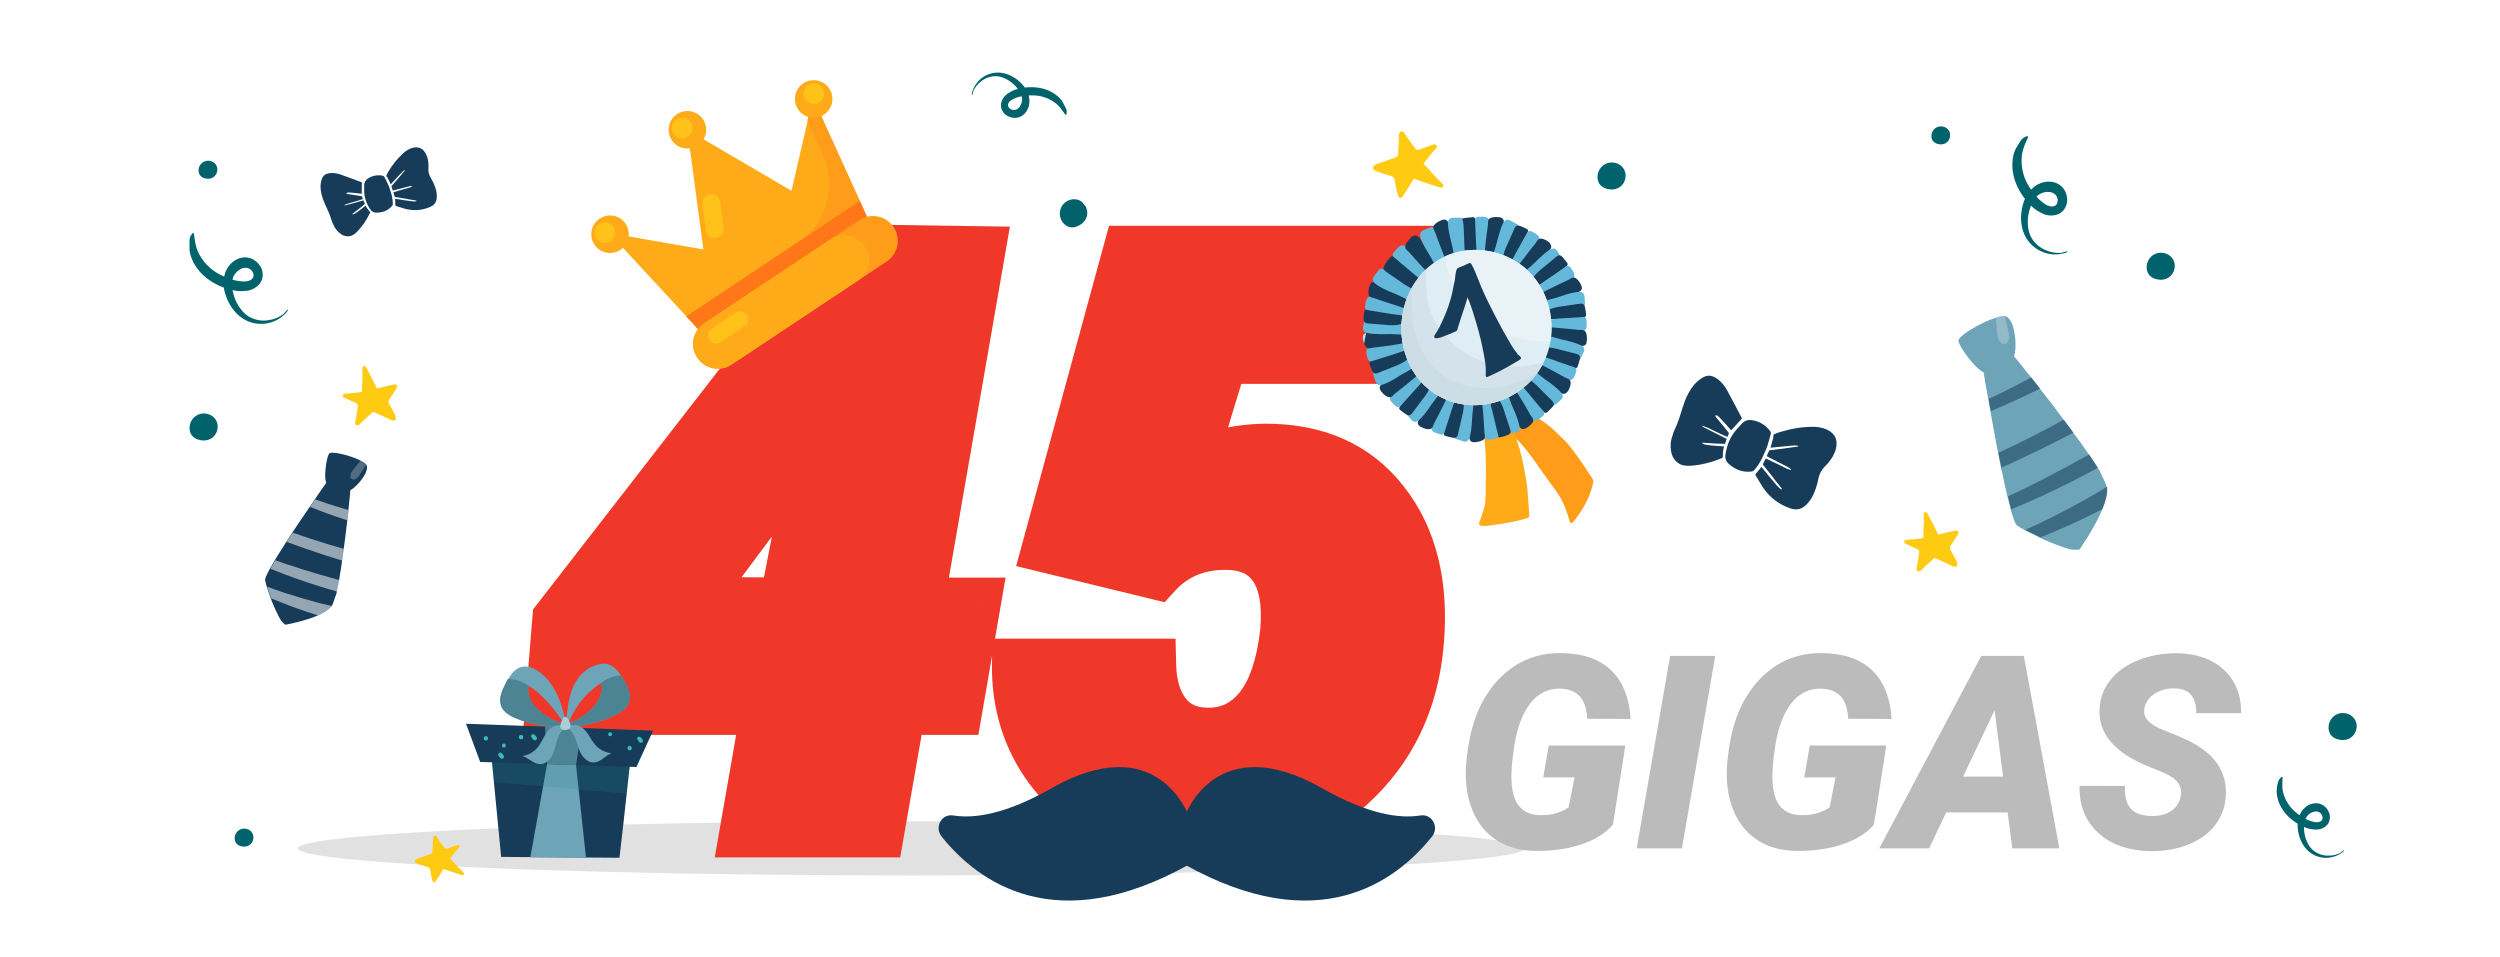 <svg width="277" height="106" viewBox="0 0 277 106" fill="none" xmlns="http://www.w3.org/2000/svg">
<g clip-path="url(#clip0)">
<g filter="url(#filter0_f)">
<ellipse cx="101" cy="94" rx="68" ry="3" fill="#C4C4C4" fill-opacity="0.5"/>
</g>
<path d="M101.572 66.995H107.856L105.879 78.421H99.595L97.222 92H82.764L85.137 78.421H61.187L61.977 68.665L93.398 28.148V27.84L108.34 28.06L101.572 66.995ZM76.216 66.907L87.114 66.995L90.981 47.132L76.216 66.907ZM116.294 60.535L125.171 28.016H161.646L159.8 39.529H135.322L131.411 52.317C133.784 50.794 136.729 50.003 140.244 49.944C145.869 49.944 150.19 51.893 153.208 55.789C156.255 59.685 157.515 64.783 156.987 71.082C156.46 77.586 153.926 82.889 149.385 86.99C144.844 91.062 139.351 93.04 132.905 92.923C129.126 92.835 125.684 91.956 122.578 90.286C119.502 88.616 117.114 86.346 115.415 83.475C113.716 80.574 112.881 77.337 112.91 73.763H127.324C127.383 76.048 127.954 77.879 129.038 79.256C130.122 80.633 131.646 81.351 133.608 81.409C136.011 81.497 138.003 80.603 139.585 78.728C141.167 76.824 142.178 73.939 142.617 70.071C142.91 66.819 142.471 64.358 141.299 62.688C140.127 60.989 138.296 60.14 135.806 60.14C132.612 60.14 130.02 61.224 128.027 63.392L116.294 60.535Z" fill="#EF3829"/>
<path d="M101.572 66.995L98.617 66.481L98.006 69.995H101.572V66.995ZM107.856 66.995L110.812 67.507L111.42 63.995H107.856V66.995ZM105.879 78.421V81.421H108.404L108.835 78.933L105.879 78.421ZM99.595 78.421V75.421H97.073L96.639 77.904L99.595 78.421ZM97.222 92V95H99.743L100.177 92.516L97.222 92ZM82.764 92L79.808 91.484L79.194 95H82.764V92ZM85.137 78.421L88.092 78.937L88.707 75.421H85.137V78.421ZM61.187 78.421L58.196 78.178L57.933 81.421H61.187V78.421ZM61.977 68.665L59.607 66.827L59.059 67.532L58.987 68.423L61.977 68.665ZM93.398 28.148L95.769 29.986L96.398 29.174V28.148H93.398ZM93.398 27.84L93.443 24.84L90.398 24.795V27.84H93.398ZM108.34 28.06L111.296 28.573L111.897 25.112L108.384 25.06L108.34 28.06ZM76.216 66.907L73.812 65.112L70.268 69.859L76.192 69.907L76.216 66.907ZM87.114 66.995L87.09 69.995L89.583 70.015L90.059 67.568L87.114 66.995ZM90.981 47.132L93.926 47.705L88.578 45.337L90.981 47.132ZM101.572 69.995H107.856V63.995H101.572V69.995ZM104.9 66.484L102.923 77.909L108.835 78.933L110.812 67.507L104.9 66.484ZM105.879 75.421H99.595V81.421H105.879V75.421ZM96.639 77.904L94.266 91.484L100.177 92.516L102.55 78.937L96.639 77.904ZM97.222 89H82.764V95H97.222V89ZM85.719 92.516L88.092 78.937L82.181 77.904L79.808 91.484L85.719 92.516ZM85.137 75.421H61.187V81.421H85.137V75.421ZM64.177 78.663L64.968 68.907L58.987 68.423L58.196 78.178L64.177 78.663ZM64.348 70.504L95.769 29.986L91.028 26.309L59.607 66.827L64.348 70.504ZM96.398 28.148V27.84H90.398V28.148H96.398ZM93.354 30.84L108.296 31.059L108.384 25.06L93.443 24.84L93.354 30.84ZM105.384 27.546L98.617 66.481L104.528 67.509L111.296 28.573L105.384 27.546ZM76.192 69.907L87.09 69.995L87.138 63.995L76.24 63.907L76.192 69.907ZM90.059 67.568L93.926 47.705L88.037 46.559L84.169 66.422L90.059 67.568ZM88.578 45.337L73.812 65.112L78.62 68.702L93.385 48.927L88.578 45.337ZM116.294 60.535L113.4 59.745L112.588 62.721L115.584 63.45L116.294 60.535ZM125.171 28.016V25.016H122.88L122.277 27.226L125.171 28.016ZM161.646 28.016L164.608 28.491L165.165 25.016H161.646V28.016ZM159.8 39.529V42.529H162.357L162.762 40.004L159.8 39.529ZM135.322 39.529V36.529H133.103L132.453 38.652L135.322 39.529ZM131.411 52.317L128.542 51.44L126.151 59.259L133.032 54.842L131.411 52.317ZM140.244 49.944V46.944H140.219L140.194 46.945L140.244 49.944ZM153.208 55.789L150.836 57.626L150.845 57.637L153.208 55.789ZM156.987 71.082L153.998 70.832L153.997 70.84L156.987 71.082ZM149.385 86.99L151.388 89.224L151.396 89.216L149.385 86.99ZM132.905 92.923L132.836 95.922L132.843 95.922L132.851 95.922L132.905 92.923ZM122.578 90.286L121.147 92.923L121.157 92.928L122.578 90.286ZM115.415 83.475L112.827 84.991L112.833 85.003L115.415 83.475ZM112.91 73.763V70.763H109.935L109.91 73.738L112.91 73.763ZM127.324 73.763L130.323 73.686L130.248 70.763H127.324V73.763ZM133.608 81.409L133.718 78.411L133.708 78.411L133.698 78.41L133.608 81.409ZM139.585 78.728L141.878 80.663L141.885 80.654L141.893 80.646L139.585 78.728ZM142.617 70.071L145.598 70.41L145.602 70.375L145.605 70.341L142.617 70.071ZM141.299 62.688L138.829 64.392L138.836 64.402L138.843 64.412L141.299 62.688ZM128.027 63.392L127.318 66.306L129.038 66.725L130.236 65.421L128.027 63.392ZM119.188 61.325L128.065 28.806L122.277 27.226L113.4 59.745L119.188 61.325ZM125.171 31.016H161.646V25.016H125.171V31.016ZM158.683 27.541L156.838 39.054L162.762 40.004L164.608 28.491L158.683 27.541ZM159.8 36.529H135.322V42.529H159.8V36.529ZM132.453 38.652L128.542 51.44L134.28 53.195L138.191 40.407L132.453 38.652ZM133.032 54.842C134.832 53.686 137.199 52.995 140.294 52.944L140.194 46.945C136.258 47.01 132.736 47.902 129.79 49.793L133.032 54.842ZM140.244 52.944C145.09 52.944 148.472 54.573 150.836 57.626L155.58 53.952C151.909 49.212 146.648 46.944 140.244 46.944V52.944ZM150.845 57.637C153.307 60.786 154.48 65.069 153.998 70.832L159.977 71.332C160.549 64.497 159.203 58.585 155.571 53.941L150.845 57.637ZM153.997 70.84C153.527 76.637 151.308 81.211 147.374 84.764L151.396 89.216C156.544 84.567 159.393 78.535 159.977 71.325L153.997 70.84ZM147.382 84.757C143.44 88.292 138.695 90.028 132.96 89.923L132.851 95.922C140.007 96.052 146.248 93.833 151.388 89.224L147.382 84.757ZM132.975 89.924C129.633 89.846 126.659 89.074 123.999 87.644L121.157 92.928C124.708 94.838 128.619 95.824 132.836 95.922L132.975 89.924ZM124.009 87.65C121.385 86.225 119.406 84.328 117.997 81.947L112.833 85.003C114.823 88.364 117.618 91.007 121.147 92.923L124.009 87.65ZM118.004 81.958C116.595 79.555 115.885 76.856 115.91 73.787L109.91 73.738C109.877 77.818 110.836 81.594 112.827 84.991L118.004 81.958ZM112.91 76.763H127.324V70.763H112.91V76.763ZM124.325 73.84C124.395 76.575 125.09 79.091 126.681 81.112L131.395 77.4C130.818 76.667 130.37 75.521 130.323 73.686L124.325 73.84ZM126.681 81.112C128.385 83.276 130.789 84.326 133.519 84.408L133.698 78.41C132.502 78.375 131.859 77.99 131.395 77.4L126.681 81.112ZM133.499 84.407C136.845 84.53 139.715 83.226 141.878 80.663L137.292 76.794C136.291 77.981 135.177 78.465 133.718 78.411L133.499 84.407ZM141.893 80.646C144.005 78.103 145.127 74.552 145.598 70.41L139.636 69.733C139.228 73.325 138.329 75.546 137.277 76.811L141.893 80.646ZM145.605 70.341C145.926 66.781 145.516 63.475 143.754 60.965L138.843 64.412C139.425 65.242 139.895 66.858 139.629 69.802L145.605 70.341ZM143.768 60.985C141.917 58.3 139.05 57.14 135.806 57.14V63.14C137.542 63.14 138.337 63.678 138.829 64.392L143.768 60.985ZM135.806 57.14C131.852 57.14 128.43 58.519 125.818 61.362L130.236 65.421C131.609 63.928 133.373 63.14 135.806 63.14V57.14ZM128.737 60.477L117.004 57.62L115.584 63.45L127.318 66.306L128.737 60.477Z" fill="#EF3829"/>
<path d="M178.71 91.378C177.909 92.315 176.742 93.043 175.209 93.561C173.676 94.068 171.977 94.308 170.111 94.278C168.324 94.259 166.815 93.81 165.585 92.931C164.354 92.052 163.476 90.826 162.948 89.254C162.421 87.682 162.279 85.909 162.523 83.936L162.641 83.058C163.09 79.747 164.252 77.125 166.127 75.191C168.012 73.258 170.316 72.315 173.041 72.364C175.424 72.403 177.255 73.043 178.534 74.283C179.813 75.523 180.526 77.315 180.673 79.659L175.868 79.644C175.8 78.502 175.517 77.667 175.019 77.14C174.53 76.612 173.832 76.334 172.924 76.305C171.576 76.256 170.463 76.788 169.584 77.901C168.705 79.005 168.104 80.587 167.782 82.647C167.509 84.405 167.411 85.772 167.489 86.749C167.636 89.103 168.695 90.294 170.668 90.323C171.859 90.343 172.904 90.055 173.803 89.459L174.462 86.134H170.99L171.605 82.603H180.087L178.71 91.378ZM186.356 94H181.347L185.053 72.672H190.048L186.356 94ZM207.626 91.378C206.825 92.315 205.658 93.043 204.125 93.561C202.592 94.068 200.893 94.308 199.027 94.278C197.24 94.259 195.731 93.81 194.501 92.931C193.271 92.052 192.392 90.826 191.864 89.254C191.337 87.682 191.195 85.909 191.439 83.936L191.557 83.058C192.006 79.747 193.168 77.125 195.043 75.191C196.928 73.258 199.232 72.315 201.957 72.364C204.34 72.403 206.171 73.043 207.45 74.283C208.729 75.523 209.442 77.315 209.589 79.659L204.784 79.644C204.716 78.502 204.433 77.667 203.935 77.14C203.446 76.612 202.748 76.334 201.84 76.305C200.492 76.256 199.379 76.788 198.5 77.901C197.621 79.005 197.021 80.587 196.698 82.647C196.425 84.405 196.327 85.772 196.405 86.749C196.552 89.103 197.611 90.294 199.584 90.323C200.775 90.343 201.82 90.055 202.719 89.459L203.378 86.134H199.906L200.521 82.603H209.003L207.626 91.378ZM222.45 90.016H215.639L213.749 94H208.227L219.521 72.672H224.237L228.178 94H222.963L222.45 90.016ZM217.514 86.046H221.938L221 78.692L217.514 86.046ZM241.625 88.228C241.84 87.125 241.244 86.27 239.838 85.665L237.436 84.669C234.066 83.155 232.465 81.095 232.631 78.487C232.699 77.296 233.109 76.236 233.861 75.309C234.613 74.371 235.653 73.644 236.981 73.126C238.31 72.608 239.76 72.359 241.332 72.379C243.441 72.418 245.136 73.033 246.415 74.225C247.704 75.416 248.339 77.013 248.319 79.015H243.339C243.368 78.194 243.192 77.54 242.812 77.052C242.44 76.554 241.825 76.295 240.966 76.275C240.126 76.256 239.384 76.451 238.739 76.861C238.095 77.272 237.714 77.823 237.597 78.517C237.411 79.493 238.134 80.294 239.765 80.919C241.405 81.544 242.597 82.081 243.339 82.53C245.673 83.927 246.767 85.811 246.62 88.185C246.542 89.415 246.146 90.494 245.434 91.422C244.721 92.35 243.729 93.067 242.46 93.575C241.2 94.083 239.784 94.327 238.212 94.308C237.06 94.288 235.99 94.107 235.004 93.766C234.018 93.424 233.173 92.926 232.47 92.272C231.044 90.953 230.36 89.22 230.419 87.071L235.443 87.086C235.385 88.18 235.595 89.01 236.073 89.576C236.552 90.133 237.357 90.411 238.49 90.411C239.33 90.411 240.028 90.221 240.585 89.84C241.151 89.449 241.498 88.912 241.625 88.228Z" fill="#BBBBBB"/>
<g clip-path="url(#clip1)">
<path d="M69.054 91.411L69.118 90.847L69.914 83.576L68.718 83.506C68.664 83.484 68.61 83.461 68.559 83.483L68.534 83.493L54.336 82.654L55.528 94.944L68.638 95.04L69.054 91.411Z" fill="#163C5A"/>
<path d="M63.654 83.196C63.913 85.645 64.577 91.829 64.926 95.033L58.761 94.987L60.911 83.038L63.654 83.196Z" fill="#6EA4B7"/>
<path opacity="0.19" d="M54.336 82.655L69.903 83.55L69.429 87.936C64.54 87.507 59.625 87.089 54.735 86.661L54.336 82.655Z" fill="#248D8A"/>
<path d="M72.365 80.954L70.516 84.985L53.206 84.428L51.634 80.193L72.365 80.954Z" fill="#163C5A"/>
<path d="M64.458 80.676L63.823 84.784L60.62 84.67L60.385 80.52L64.458 80.676Z" fill="#4D8493"/>
<path d="M62.723 80.533C64.576 80.493 66.418 80.069 68.075 79.273C68.785 78.932 69.522 78.475 69.728 77.716C69.95 76.921 69.531 76.094 69.128 75.379C69.017 75.186 68.907 74.993 68.789 74.818C68.425 74.267 67.976 73.766 67.351 73.593C66.36 73.333 65.038 74.034 64.349 74.785C63.015 76.284 62.834 78.468 62.709 80.464C62.738 80.497 62.73 80.515 62.723 80.533ZM62.922 80.151C63.417 79.257 64.171 77.013 67.339 75.213C67.444 75.573 66.667 76.436 66.606 76.79C66.454 77.467 66.035 78.075 65.537 78.567C64.805 79.321 63.908 79.859 62.922 80.151Z" fill="#6EA4B7"/>
<path d="M62.922 80.15C63.897 79.834 64.812 79.302 65.529 78.584C66.027 78.093 66.447 77.484 66.598 76.808C66.685 76.442 66.674 76.058 66.569 75.698C67.259 75.201 68.013 74.857 68.807 74.825C68.925 75 69.035 75.193 69.146 75.386C69.567 76.108 69.986 76.935 69.746 77.723C69.522 78.475 68.803 78.939 68.093 79.28C66.418 80.068 64.576 80.493 62.741 80.54C62.723 80.532 62.8 80.395 62.922 80.15Z" fill="#4D8493"/>
<path d="M55.532 78.207C55.797 78.949 56.579 79.356 57.301 79.653C59.024 80.34 60.884 80.641 62.733 80.558C62.481 78.555 61.778 76.365 60.352 74.956C59.634 74.238 58.608 73.605 57.644 73.947C57.029 74.159 56.621 74.687 56.297 75.271C56.197 75.463 56.09 75.672 55.99 75.863C55.613 76.573 55.246 77.414 55.532 78.207ZM58.563 75.972C60.433 77.121 61.941 79.303 62.487 80.182C61.489 79.94 60.562 79.475 59.785 78.796C59.261 78.327 58.799 77.757 58.592 77.081C58.504 76.728 58.476 76.337 58.563 75.972Z" fill="#6EA4B7"/>
<path d="M62.513 80.172C61.514 79.93 60.587 79.464 59.811 78.786C59.286 78.317 58.824 77.747 58.617 77.071C58.512 76.711 58.501 76.326 58.57 75.954C57.846 75.508 57.08 75.214 56.276 75.221C56.176 75.412 56.069 75.621 55.969 75.812C55.603 76.548 55.228 77.407 55.514 78.2C55.779 78.942 56.561 79.349 57.283 79.646C59.006 80.333 60.866 80.634 62.715 80.551C62.723 80.533 62.652 80.398 62.513 80.172Z" fill="#4D8493"/>
<path d="M62.664 80.573C63.019 80.275 63.885 80.273 64.286 80.48C64.697 80.712 64.987 81.085 65.233 81.461C65.472 81.854 65.704 82.266 66.027 82.61C66.482 83.093 67.117 83.397 67.769 83.454C67.085 83.679 66.589 84.424 65.849 84.479C65.257 84.531 64.725 84.08 64.408 83.569C64.116 83.048 63.984 82.445 63.768 81.892C63.578 81.328 63.231 80.785 62.664 80.573Z" fill="#6EA4B7"/>
<g opacity="0.25">
<path opacity="0.25" d="M62.664 80.573C63.019 80.275 63.885 80.273 64.286 80.48C64.697 80.712 64.987 81.085 65.233 81.461C65.472 81.854 65.704 82.266 66.027 82.61C66.482 83.093 67.117 83.397 67.769 83.454C67.085 83.679 66.589 84.424 65.849 84.479C65.257 84.531 64.725 84.08 64.408 83.569C64.116 83.048 63.984 82.445 63.768 81.892C63.578 81.328 63.231 80.785 62.664 80.573Z" fill="#6EA4B7"/>
</g>
<path d="M67.639 81.564C67.915 81.509 67.84 81.077 67.564 81.132C67.287 81.188 67.363 81.62 67.639 81.564Z" fill="#3CBCB5"/>
<path d="M69.802 83.129C70.122 83.07 70.025 82.587 69.706 82.645C69.404 82.711 69.501 83.195 69.802 83.129Z" fill="#3CBCB5"/>
<path d="M70.605 81.896C70.615 81.922 70.626 81.947 70.655 81.98C70.704 82.064 70.78 82.137 70.83 82.221C70.877 82.262 70.923 82.302 70.985 82.306C71.046 82.31 71.115 82.296 71.156 82.25C71.181 82.239 71.196 82.203 71.204 82.185C71.219 82.149 71.226 82.131 71.241 82.095C71.256 82.059 71.245 82.033 71.234 82.008C71.224 81.982 71.213 81.957 71.184 81.924C71.135 81.84 71.059 81.767 71.002 81.701C70.955 81.661 70.901 81.638 70.847 81.616C70.785 81.612 70.734 81.633 70.676 81.672C70.65 81.683 70.635 81.719 70.628 81.737C70.613 81.773 70.606 81.791 70.591 81.827C70.591 81.827 70.594 81.871 70.605 81.896Z" fill="#3CBCB5"/>
<path d="M55.871 82.822C56.147 82.766 56.072 82.334 55.796 82.389C55.502 82.437 55.595 82.877 55.871 82.822Z" fill="#3CBCB5"/>
<path d="M57.783 81.92C58.102 81.862 58.006 81.379 57.686 81.437C57.374 81.478 57.463 81.979 57.783 81.92Z" fill="#3CBCB5"/>
<path d="M58.855 81.622C58.866 81.647 58.877 81.673 58.905 81.706C58.955 81.79 59.031 81.863 59.081 81.947C59.127 81.987 59.174 82.028 59.236 82.032C59.297 82.036 59.366 82.022 59.407 81.975C59.432 81.965 59.447 81.929 59.454 81.911C59.469 81.874 59.477 81.856 59.491 81.82C59.506 81.784 59.496 81.759 59.485 81.733C59.474 81.708 59.464 81.682 59.435 81.649C59.385 81.566 59.31 81.492 59.252 81.427C59.206 81.386 59.151 81.364 59.097 81.342C59.036 81.337 58.985 81.359 58.926 81.398C58.901 81.409 58.886 81.445 58.879 81.463C58.864 81.499 58.856 81.517 58.842 81.553C58.842 81.553 58.852 81.579 58.855 81.622Z" fill="#3CBCB5"/>
<path d="M53.792 81.565C53.472 81.624 53.569 82.107 53.889 82.048C54.19 81.982 54.093 81.499 53.792 81.565Z" fill="#3CBCB5"/>
<path d="M55.432 83.992C55.479 84.032 55.525 84.072 55.587 84.077C55.649 84.081 55.718 84.067 55.758 84.02C55.783 84.01 55.798 83.974 55.806 83.956C55.821 83.919 55.828 83.901 55.843 83.865C55.858 83.829 55.847 83.804 55.836 83.778C55.826 83.753 55.815 83.727 55.786 83.694C55.736 83.611 55.661 83.537 55.604 83.472C55.557 83.431 55.503 83.409 55.449 83.387C55.387 83.382 55.336 83.404 55.278 83.443C55.252 83.454 55.237 83.49 55.23 83.508C55.215 83.544 55.208 83.562 55.193 83.598C55.178 83.634 55.189 83.659 55.199 83.685C55.21 83.71 55.221 83.736 55.249 83.769C55.314 83.817 55.382 83.908 55.432 83.992Z" fill="#3CBCB5"/>
<path d="M62.795 80.562C62.417 80.302 61.561 80.329 61.16 80.586C60.766 80.825 60.498 81.222 60.283 81.64C60.051 82.051 59.855 82.477 59.565 82.822C59.147 83.325 58.534 83.685 57.866 83.769C58.572 83.954 59.105 84.659 59.84 84.666C60.428 84.675 60.944 84.191 61.202 83.664C61.469 83.12 61.547 82.519 61.734 81.962C61.928 81.388 62.253 80.804 62.795 80.562Z" fill="#6EA4B7"/>
<g opacity="0.25">
<path opacity="0.25" d="M62.795 80.562C62.417 80.302 61.561 80.329 61.16 80.586C60.766 80.825 60.498 81.222 60.283 81.64C60.051 82.051 59.855 82.477 59.565 82.822C59.147 83.325 58.534 83.685 57.866 83.769C58.572 83.954 59.105 84.659 59.84 84.666C60.428 84.675 60.944 84.191 61.202 83.664C61.469 83.12 61.547 82.519 61.734 81.962C61.928 81.388 62.253 80.804 62.795 80.562Z" fill="#6EA4B7"/>
</g>
<path d="M62.097 80.36C62.158 80.111 62.32 79.46 62.589 79.423C62.926 79.372 63.202 80.139 63.221 80.4C63.269 81.053 61.906 81.083 62.097 80.36Z" fill="#ABCDD6"/>
</g>
<g clip-path="url(#clip2)">
<path d="M49.876 95.111C50.184 95.424 50.477 95.753 50.77 96.082C50.955 96.27 51.125 96.443 51.31 96.631C51.372 96.693 51.464 96.756 51.401 96.88C51.322 97.02 51.199 96.956 51.121 96.94C50.5 96.749 49.895 96.542 49.291 96.335C49.244 96.319 49.198 96.303 49.136 96.272C48.994 96.504 48.852 96.736 48.71 96.968C48.569 97.2 48.396 97.432 48.254 97.664C48.175 97.772 48.066 97.787 47.989 97.709C47.928 97.646 47.913 97.568 47.882 97.475C47.807 97.147 47.716 96.805 47.673 96.447C47.643 96.229 47.551 96.104 47.349 96.055C47.008 95.959 46.682 95.848 46.372 95.752C46.263 95.705 46.17 95.673 46.077 95.61C45.892 95.484 45.94 95.314 46.158 95.191C46.252 95.129 46.361 95.115 46.47 95.069C46.86 94.932 47.25 94.795 47.64 94.658C47.905 94.551 47.921 94.536 47.923 94.256C47.942 93.836 47.976 93.401 47.98 92.966C47.98 92.935 47.965 92.888 47.981 92.841C48.028 92.764 48.06 92.64 48.138 92.625C48.2 92.594 48.325 92.626 48.371 92.704C48.494 92.861 48.586 93.017 48.693 93.189C48.878 93.439 49.063 93.69 49.247 93.94C49.34 94.065 49.448 94.081 49.62 94.005C49.948 93.868 50.275 93.761 50.618 93.64C50.727 93.594 50.821 93.595 50.898 93.704C50.959 93.798 50.896 93.891 50.818 93.968C50.488 94.323 50.19 94.709 49.876 95.111Z" fill="#FFCA12"/>
</g>
<path d="M90.073 10.838L95.263 22.27L96.874 25.834L78.7 37.91L76.038 35.045L67.51 25.83L77.933 27.637L76.162 14.378L87.7 21.147L90.073 10.838Z" fill="#FFAB19"/>
<path d="M90.073 10.838L95.264 22.271L96.874 25.834L78.7 37.91L76.08 35.107L88.319 26.974C91.565 24.817 92.755 20.641 91.144 17.077L89.462 13.338L90.073 10.838Z" fill="#FF9C19"/>
<path d="M79.314 26.362C78.768 26.413 78.254 26.041 78.204 25.496L77.817 22.634C77.766 22.088 78.138 21.574 78.683 21.524C79.229 21.473 79.743 21.844 79.793 22.39L80.18 25.252C80.231 25.797 79.839 26.28 79.314 26.362Z" fill="#FFC219"/>
<path d="M95.264 22.27L96.874 25.834L78.7 37.91L76.039 35.045L95.264 22.27Z" fill="#FF7719"/>
<path d="M98.249 28.974L81.063 40.394C79.796 41.236 78.098 40.893 77.256 39.626C76.414 38.359 76.757 36.661 78.024 35.819L95.209 24.4C96.476 23.558 98.174 23.9 99.016 25.168C99.858 26.435 99.516 28.132 98.249 28.974Z" fill="#FF9C19"/>
<path d="M95.065 31.09L81.063 40.394C79.796 41.236 78.098 40.893 77.256 39.626C76.414 38.359 76.757 36.661 78.024 35.819L92.025 26.515C93.293 25.673 94.99 26.016 95.832 27.283C96.674 28.55 96.332 30.248 95.065 31.09Z" fill="#FFAB19"/>
<path d="M82.51 36.135L79.822 37.921C79.42 38.188 78.854 38.074 78.587 37.672C78.32 37.271 78.434 36.705 78.836 36.438L81.525 34.651C81.927 34.384 82.492 34.498 82.759 34.9C83.026 35.302 82.912 35.868 82.51 36.135Z" fill="#FFC219"/>
<path d="M68.742 27.684C69.698 27.049 69.957 25.759 69.322 24.803C68.687 23.847 67.397 23.587 66.441 24.222C65.485 24.857 65.225 26.147 65.861 27.103C66.496 28.059 67.786 28.319 68.742 27.684Z" fill="#FFAB19"/>
<path d="M67.974 25.12C68.323 25.646 68.178 26.366 67.653 26.715C67.127 27.064 66.407 26.919 66.058 26.394C65.709 25.868 65.854 25.148 66.379 24.799C66.925 24.481 67.625 24.595 67.974 25.12Z" fill="#FFC219"/>
<path d="M77.313 16.108C78.269 15.473 78.529 14.183 77.893 13.227C77.258 12.272 75.968 12.012 75.012 12.647C74.056 13.282 73.796 14.572 74.432 15.528C75.067 16.484 76.357 16.744 77.313 16.108Z" fill="#FFAB19"/>
<path d="M76.545 13.544C76.894 14.07 76.749 14.79 76.223 15.139C75.698 15.488 74.977 15.343 74.628 14.818C74.279 14.292 74.424 13.572 74.95 13.223C75.475 12.874 76.195 13.019 76.545 13.544Z" fill="#FFC219"/>
<path d="M91.305 12.691C92.261 12.056 92.521 10.767 91.886 9.811C91.251 8.855 89.961 8.595 89.005 9.23C88.049 9.865 87.789 11.155 88.424 12.111C89.059 13.067 90.349 13.327 91.305 12.691Z" fill="#FFAB19"/>
<path d="M89.208 11.011C89.557 11.536 90.277 11.681 90.803 11.332C91.328 10.983 91.474 10.263 91.124 9.738C90.775 9.212 90.055 9.067 89.529 9.416C89.025 9.796 88.859 10.486 89.208 11.011Z" fill="#FFC219"/>
<g clip-path="url(#clip3)">
<path d="M107.7 10.55C107.665 10.568 107.645 10.355 107.783 10.018C107.886 9.698 108.13 9.217 108.586 8.805C109.042 8.393 109.747 8.031 110.598 8.04C111.448 8.05 112.32 8.448 113 9.079C113.34 9.395 113.662 9.763 113.844 10.204C113.952 10.416 114.008 10.699 114.046 10.946C114.084 11.194 114.052 11.478 114.001 11.726C113.865 12.242 113.533 12.723 113.021 12.941C112.474 13.177 111.871 13.041 111.442 12.726C111.228 12.569 111.066 12.341 110.957 12.04C110.866 11.776 110.898 11.492 110.984 11.225C111.174 10.727 111.508 10.423 111.86 10.242C112.159 10.044 112.495 9.917 112.778 9.861C113.06 9.805 113.29 9.732 113.502 9.712C114.334 9.597 115.22 9.677 115.932 9.935C116.643 10.194 117.214 10.613 117.573 11.053C117.932 11.492 118.113 11.933 118.187 12.251C118.208 12.552 118.156 12.712 118.121 12.73C117.962 12.767 117.779 12.149 117.046 11.501C116.671 11.203 116.207 10.907 115.585 10.736C114.999 10.547 114.272 10.519 113.565 10.615C113.388 10.617 113.158 10.69 112.91 10.728C112.681 10.801 112.451 10.874 112.204 11C111.711 11.253 111.503 11.716 111.878 12.014C112.057 12.189 112.394 12.239 112.606 12.13C112.87 12.039 113.08 11.753 113.183 11.433C113.286 11.114 113.283 10.759 113.102 10.407C112.975 10.071 112.723 9.755 112.437 9.457C111.882 8.895 111.152 8.513 110.496 8.449C109.804 8.403 109.169 8.639 108.73 8.998C108.272 9.322 108.028 9.714 107.872 10.017C107.787 10.372 107.735 10.532 107.7 10.55Z" fill="#00626B"/>
</g>
<g clip-path="url(#clip4)">
<path d="M119.89 24.769C119.115 25.356 118.336 25.343 117.797 24.692C117.231 24.009 117.326 22.998 117.977 22.459C118.66 21.893 119.585 21.95 120.124 22.6C120.657 23.311 120.574 24.203 119.89 24.769Z" fill="#00626B"/>
</g>
<path d="M197.449 54.194C197.392 54.092 197.335 53.99 197.248 53.901C196.949 53.539 196.65 53.177 196.381 52.804C196.059 52.381 195.705 51.969 195.383 51.546C195.349 51.506 195.326 51.444 195.344 51.402C195.429 51.21 195.545 51.006 195.661 50.802C196.12 51.031 196.58 51.26 197.049 51.467C197.518 51.675 197.928 51.958 198.435 52.08C198.444 52.059 198.454 52.038 198.463 52.017C198.345 51.939 198.245 51.818 198.117 51.761C197.518 51.445 196.93 51.16 196.331 50.844C196.139 50.759 195.956 50.653 195.752 50.537C195.847 50.324 195.941 50.111 196.035 49.897C197.105 49.784 198.172 49.619 199.23 49.475C199.24 49.454 199.228 49.423 199.237 49.402C199.121 49.376 199.005 49.35 198.901 49.355C198.537 49.372 198.163 49.411 197.789 49.449C197.28 49.505 196.78 49.539 196.272 49.594C196.241 49.606 196.219 49.596 196.167 49.599C196.247 49.303 196.339 49.038 196.419 48.741C196.464 48.583 196.499 48.445 196.492 48.289C196.496 48.164 196.546 48.109 196.659 48.083C196.813 48.023 196.976 47.943 197.151 47.893C198.334 47.524 199.556 47.299 200.808 47.292C201.35 47.277 201.897 47.366 202.409 47.592C203.295 48.009 203.651 48.702 203.435 49.652C203.287 50.275 202.968 50.822 202.553 51.301C202.444 51.432 202.345 51.541 202.215 51.662C201.815 52.046 201.587 52.506 201.476 53.043C201.343 53.749 201.124 54.417 200.789 55.059C200.567 55.445 200.302 55.813 199.95 56.09C199.437 56.501 198.895 56.516 198.301 56.304C197.154 55.899 196.192 55.193 195.477 54.214C195.131 53.729 194.855 53.2 194.54 52.703C194.483 52.601 194.48 52.549 194.57 52.461C194.778 52.222 194.964 51.973 195.172 51.734C195.317 51.925 195.471 52.095 195.616 52.287C196.048 52.809 196.458 53.322 196.899 53.823C196.999 53.944 197.129 54.052 197.26 54.161C197.293 54.201 197.345 54.199 197.388 54.218C197.409 54.227 197.418 54.206 197.449 54.194Z" fill="#163C5A"/>
<path d="M191.393 48.406C190.436 48.034 189.576 47.5 188.63 47.159C188.621 47.18 188.612 47.201 188.602 47.222C188.657 47.272 188.711 47.322 188.797 47.359C189.214 47.569 189.609 47.77 190.026 47.98C190.443 48.19 190.882 48.409 191.32 48.629C191.256 48.83 191.181 49.001 191.127 49.181C190.698 49.169 190.27 49.158 189.872 49.135C189.474 49.112 189.055 49.08 188.636 49.048C188.627 49.069 188.617 49.09 188.62 49.142C188.705 49.18 188.781 49.239 188.854 49.246C189.16 49.305 189.475 49.342 189.768 49.37C190.187 49.402 190.606 49.435 191.026 49.467C190.99 49.605 190.964 49.721 190.939 49.837C190.908 50.078 190.89 50.35 190.881 50.601C190.874 50.675 190.876 50.727 190.784 50.762C189.668 51.212 188.534 51.526 187.327 51.604C186.828 51.638 186.335 51.599 185.913 51.285C185.567 51.03 185.332 50.697 185.23 50.294C185.029 49.594 185.08 48.903 185.321 48.244C185.382 47.991 185.483 47.704 185.627 47.436C185.978 46.699 186.192 45.927 186.437 45.143C186.755 44.136 187.17 43.198 187.895 42.423C188.084 42.226 188.306 42.069 188.529 41.913C189.096 41.552 189.593 41.466 190.361 42.035C190.816 42.389 191.151 42.843 191.415 43.342C191.951 44.319 192.457 45.307 192.985 46.306C192.997 46.336 193.03 46.377 193.008 46.367C192.602 46.825 192.205 47.261 191.818 47.676C191.543 47.376 191.256 47.045 190.947 46.705C190.772 46.525 190.596 46.345 190.442 46.175C190.387 46.126 190.354 46.085 190.29 46.057C190.226 46.029 190.132 46.013 190.058 46.005C190.082 46.067 190.087 46.171 190.12 46.211C190.585 46.774 191.071 47.346 191.527 47.93C191.56 47.97 191.553 48.043 191.544 48.065C191.527 48.159 191.45 48.278 191.393 48.406Z" fill="#163C5A"/>
<path d="M195.524 50.131C195.244 50.823 194.899 51.486 194.384 52.074C194.285 52.183 194.183 52.24 194.027 52.248C193.061 52.356 192.263 52.029 191.566 51.414C191.251 51.147 191.12 50.809 191.183 50.378C191.33 49.296 191.733 48.327 192.477 47.509C192.666 47.312 192.834 47.106 193.023 46.909C193.302 46.624 193.64 46.494 194.05 46.547C194.9 46.643 195.556 47.061 196.088 47.704C196.188 47.824 196.235 47.947 196.2 48.085C196.085 48.518 195.969 48.951 195.833 49.375C195.762 49.65 195.628 49.897 195.524 50.131Z" fill="#163C5A"/>
<g clip-path="url(#clip5)">
<path d="M217 37.795C217.101 38.463 218.782 40.731 219.673 41.197C219.714 41.217 219.754 41.237 219.795 41.258C219.795 41.258 219.795 41.258 219.795 41.278C219.795 41.298 219.795 41.298 219.795 41.318C219.855 41.663 219.936 42.128 220.017 42.675C220.058 42.857 220.078 43.019 220.119 43.222C220.179 43.546 220.24 43.87 220.301 44.234C220.321 44.376 220.362 44.538 220.382 44.7C220.422 44.943 220.463 45.206 220.524 45.469C220.524 45.51 220.544 45.55 220.544 45.591C220.584 45.773 220.605 45.956 220.645 46.158C220.767 46.846 220.908 47.555 221.03 48.284C221.07 48.487 221.111 48.669 221.131 48.871C221.172 49.114 221.232 49.358 221.273 49.58C221.313 49.803 221.354 50.005 221.394 50.228C221.496 50.775 221.617 51.342 221.718 51.869C221.739 51.99 221.759 52.091 221.799 52.213C221.82 52.294 221.84 52.375 221.86 52.456C221.88 52.598 221.921 52.739 221.941 52.861C222.083 53.57 222.245 54.238 222.387 54.845C222.407 54.906 222.407 54.967 222.427 55.028C222.549 55.554 222.69 56.04 222.792 56.465C222.812 56.546 222.832 56.607 222.852 56.688C222.913 56.911 222.974 57.093 223.035 57.275C223.156 57.64 223.257 57.903 223.359 58.065C223.399 58.146 223.44 58.207 223.5 58.227C223.683 58.369 223.966 58.531 224.351 58.733C224.472 58.814 224.614 58.875 224.756 58.956C225.08 59.118 225.424 59.28 225.789 59.462C225.87 59.503 225.951 59.543 226.032 59.584C226.153 59.645 226.295 59.705 226.416 59.766C226.68 59.888 226.963 60.009 227.226 60.11C227.692 60.293 228.158 60.475 228.583 60.617C228.684 60.657 228.786 60.677 228.887 60.718C229.454 60.9 229.92 60.981 230.203 60.941C230.325 60.92 230.406 60.86 230.466 60.799C230.507 60.758 230.547 60.698 230.588 60.617C231.114 59.847 231.56 59.118 231.945 58.43C232.35 57.721 232.674 57.053 232.917 56.465C233.301 55.514 233.484 54.744 233.443 54.116C233.443 54.096 233.443 54.076 233.443 54.056C233.443 54.035 233.443 53.995 233.423 53.975C233.362 53.671 233.16 53.225 232.856 52.658C232.795 52.436 232.674 52.233 232.552 52.01C232.552 52.01 232.552 51.99 232.532 51.99C232.491 51.95 232.471 51.889 232.431 51.848C232.147 51.403 231.823 50.897 231.459 50.37C231.216 50.026 230.973 49.661 230.689 49.276C230.669 49.236 230.649 49.216 230.628 49.175C230.507 49.013 230.385 48.831 230.244 48.649C230.122 48.487 230.021 48.345 229.899 48.183C229.839 48.102 229.778 48.021 229.717 47.94C229.373 47.454 229.008 46.988 228.644 46.502C228.543 46.361 228.421 46.199 228.32 46.057C228.279 45.996 228.239 45.956 228.198 45.895C228.117 45.773 228.016 45.672 227.935 45.55C227.793 45.368 227.652 45.166 227.51 44.983C227.024 44.336 226.538 43.708 226.072 43.12C226.052 43.1 226.032 43.08 226.032 43.06C225.91 42.918 225.809 42.756 225.687 42.614C225.627 42.553 225.586 42.493 225.546 42.432C225.384 42.23 225.222 42.027 225.06 41.825C224.918 41.663 224.796 41.48 224.655 41.339C224.472 41.096 224.29 40.893 224.128 40.67C223.986 40.488 223.865 40.326 223.743 40.184C223.5 39.901 223.318 39.658 223.156 39.475C223.44 38.787 223.379 36.6 222.792 35.587C222.609 35.263 222.387 35.081 222.144 35.02C222.123 35.02 222.103 35.02 222.063 35.02C221.86 35 221.516 35.061 221.131 35.203C220.281 35.466 219.147 36.013 218.296 36.559C217.851 36.823 217.486 37.106 217.263 37.329C217.061 37.511 216.98 37.673 217 37.795Z" fill="#6EA4B7"/>
<path d="M219.369 41.217C219.369 41.217 219.369 41.197 219.369 41.217C219.369 41.197 219.349 41.197 219.369 41.217Z" fill="#6EA4B7"/>
<path opacity="0.25" d="M221.131 35.182C221.171 35.689 221.212 36.215 221.273 36.721C221.333 37.288 221.354 37.855 221.921 38.119C222.042 38.179 222.225 38.119 222.326 38.038C222.792 37.633 222.589 37.005 222.468 36.478C222.366 35.992 222.265 35.506 222.144 35.041C222.123 35.041 222.103 35.041 222.063 35.02C221.86 34.98 221.536 35.061 221.131 35.182Z" fill="white"/>
<path opacity="0.54" d="M222.164 43.323C223.156 42.837 224.108 42.331 225.06 41.824C225.222 42.027 225.384 42.229 225.546 42.432C225.586 42.492 225.647 42.553 225.687 42.614C225.809 42.756 225.91 42.898 226.032 43.059C225.06 43.545 224.088 43.991 223.136 44.437C222.285 44.821 221.435 45.206 220.584 45.55C220.584 45.51 220.564 45.469 220.564 45.429C220.503 45.166 220.463 44.922 220.422 44.659C220.402 44.497 220.362 44.355 220.341 44.194C220.929 43.93 221.556 43.627 222.164 43.323ZM226.761 47.535C227.429 47.17 228.057 46.846 228.664 46.502C229.029 46.988 229.393 47.474 229.737 47.94C228.968 48.345 228.219 48.73 227.449 49.114C225.546 50.066 223.642 50.977 221.759 51.808C221.637 51.261 221.536 50.714 221.435 50.167C223.197 49.357 224.979 48.466 226.761 47.535ZM226.983 57.498C228.441 56.769 229.899 55.999 231.337 55.189C231.398 55.149 231.519 55.088 231.58 55.048C231.762 54.946 231.965 54.825 232.147 54.724C232.491 54.521 232.836 54.319 233.18 54.096C233.281 54.035 233.362 53.974 233.463 53.914C233.463 53.934 233.463 53.974 233.484 53.995C233.484 54.015 233.484 54.035 233.484 54.055C233.524 54.663 233.362 55.453 232.957 56.404C232.41 56.668 231.884 56.931 231.378 57.194C229.697 58.024 228.016 58.753 226.376 59.422C226.275 59.462 226.173 59.503 226.092 59.543C226.011 59.503 225.93 59.462 225.849 59.422C225.485 59.26 225.141 59.077 224.817 58.915C224.675 58.834 224.533 58.774 224.412 58.693C225.262 58.328 226.133 57.923 226.983 57.498ZM224.088 54.238C225.687 53.468 227.307 52.618 228.907 51.767C229.737 51.322 230.547 50.876 231.378 50.41C231.418 50.39 231.438 50.37 231.479 50.35C231.843 50.876 232.167 51.382 232.451 51.828C231.519 52.334 230.588 52.84 229.656 53.306C227.388 54.46 225.1 55.513 222.852 56.425C222.731 55.999 222.609 55.513 222.488 54.987C223.014 54.744 223.561 54.501 224.088 54.238Z" fill="#163C5A"/>
</g>
<g clip-path="url(#clip6)">
<path d="M229.106 27.853C229.148 27.879 228.93 28.039 228.472 28.109C228.057 28.206 227.375 28.255 226.629 28.027C225.883 27.799 225.03 27.268 224.485 26.337C223.94 25.406 223.805 24.197 224.048 23.046C224.17 22.471 224.361 21.879 224.722 21.394C224.882 21.138 225.153 20.892 225.397 20.689C225.642 20.487 225.972 20.337 226.276 20.23C226.925 20.043 227.665 20.089 228.236 20.504C228.849 20.945 229.096 21.69 229.033 22.361C229.001 22.697 228.858 23.022 228.603 23.337C228.374 23.609 228.044 23.759 227.698 23.839C227.033 23.957 226.484 23.793 226.057 23.527C225.647 23.331 225.289 23.049 225.044 22.778C224.799 22.507 224.569 22.305 224.409 22.087C223.742 21.257 223.25 20.24 223.068 19.298C222.885 18.355 222.969 17.46 223.213 16.784C223.456 16.107 223.818 15.621 224.116 15.333C224.43 15.114 224.637 15.066 224.68 15.093C224.824 15.242 224.271 15.844 224.044 17.064C223.965 17.666 223.945 18.364 224.165 19.152C224.342 19.914 224.785 20.723 225.351 21.43C225.468 21.622 225.698 21.823 225.9 22.068C226.13 22.27 226.359 22.472 226.658 22.658C227.255 23.03 227.894 22.954 227.973 22.352C228.047 22.043 227.881 21.644 227.625 21.485C227.353 21.256 226.906 21.214 226.49 21.311C226.075 21.407 225.692 21.642 225.426 22.069C225.145 22.426 224.964 22.906 224.827 23.412C224.578 24.382 224.638 25.426 224.996 26.182C225.397 26.964 226.069 27.501 226.746 27.745C227.396 28.031 227.982 28.041 228.414 28.014C228.855 27.874 229.063 27.826 229.106 27.853Z" fill="#00626B"/>
</g>
<g clip-path="url(#clip7)">
<path d="M213.105 59.62C213.105 59.079 213.132 58.538 213.159 57.997C213.159 57.673 213.159 57.375 213.159 57.05C213.159 56.942 213.132 56.807 213.295 56.753C213.484 56.699 213.538 56.861 213.592 56.942C213.971 57.645 214.322 58.349 214.674 59.052C214.701 59.106 214.728 59.16 214.755 59.241C215.08 59.16 215.404 59.079 215.729 58.998C216.053 58.917 216.405 58.863 216.729 58.782C216.892 58.754 217 58.836 217 58.971C217 59.079 216.946 59.16 216.892 59.268C216.675 59.62 216.459 59.999 216.189 60.35C216.026 60.567 215.999 60.756 216.134 60.972C216.351 61.351 216.54 61.73 216.729 62.081C216.784 62.216 216.838 62.325 216.865 62.46C216.919 62.73 216.729 62.839 216.432 62.757C216.297 62.73 216.189 62.649 216.053 62.595C215.594 62.379 215.134 62.162 214.674 61.946C214.349 61.811 214.322 61.811 214.079 62.054C213.7 62.406 213.295 62.757 212.916 63.136C212.889 63.163 212.862 63.217 212.808 63.244C212.7 63.271 212.564 63.352 212.483 63.298C212.402 63.271 212.321 63.136 212.348 63.028C212.375 62.784 212.429 62.568 212.483 62.325C212.537 61.946 212.591 61.567 212.645 61.189C212.672 60.999 212.591 60.891 212.375 60.81C211.969 60.648 211.591 60.458 211.185 60.269C211.05 60.215 210.969 60.134 210.996 59.971C211.023 59.836 211.158 59.809 211.293 59.809C211.888 59.782 212.483 59.701 213.105 59.62Z" fill="#FFCA12"/>
</g>
<g clip-path="url(#clip8)">
<path d="M215.042 16C214.394 15.972 214 15.634 214 15.07C214 14.479 214.479 14 215.042 14C215.634 14 216.084 14.422 216.084 14.986C216.056 15.578 215.634 16 215.042 16Z" fill="#00626B"/>
</g>
<g clip-path="url(#clip9)">
<path d="M239.409 31C238.437 30.958 237.846 30.451 237.846 29.606C237.846 28.718 238.564 28 239.409 28C240.296 28 240.972 28.634 240.972 29.479C240.93 30.366 240.296 31 239.409 31Z" fill="#00626B"/>
</g>
<g clip-path="url(#clip10)">
<path d="M259.563 82C258.591 81.958 258 81.451 258 80.606C258 79.718 258.718 79 259.563 79C260.451 79 261.127 79.634 261.127 80.479C261.084 81.366 260.451 82 259.563 82Z" fill="#00626B"/>
</g>
<path d="M259.711 94.216C259.75 94.224 259.634 94.403 259.317 94.584C259.038 94.772 258.55 95 257.936 95.042C257.323 95.084 256.545 94.933 255.882 94.401C255.218 93.869 254.779 93.017 254.634 92.101C254.561 91.643 254.535 91.154 254.664 90.695C254.71 90.461 254.84 90.204 254.963 89.986C255.086 89.768 255.287 89.565 255.48 89.4C255.906 89.08 256.464 88.906 257.001 89.05C257.577 89.202 257.968 89.682 258.111 90.194C258.182 90.449 258.168 90.729 258.069 91.033C257.977 91.297 257.776 91.501 257.544 91.657C257.087 91.932 256.637 91.965 256.248 91.89C255.891 91.861 255.548 91.754 255.291 91.623C255.034 91.493 254.808 91.409 254.629 91.293C253.904 90.87 253.256 90.26 252.856 89.617C252.456 88.975 252.266 88.292 252.255 87.725C252.244 87.158 252.373 86.699 252.511 86.403C252.681 86.154 252.82 86.06 252.859 86.067C253.007 86.136 252.77 86.736 252.946 87.698C253.057 88.163 253.239 88.683 253.623 89.201C253.967 89.712 254.522 90.183 255.137 90.544C255.278 90.652 255.504 90.737 255.722 90.86C255.948 90.944 256.173 91.028 256.446 91.081C256.99 91.186 257.439 90.951 257.328 90.485C257.295 90.237 257.061 89.99 256.828 89.944C256.563 89.853 256.222 89.948 255.943 90.136C255.664 90.324 255.448 90.605 255.373 90.994C255.266 91.336 255.268 91.74 255.31 92.151C255.4 92.936 255.738 93.687 256.214 94.143C256.73 94.606 257.376 94.812 257.943 94.801C258.502 94.829 258.936 94.671 259.246 94.53C259.532 94.303 259.672 94.209 259.711 94.216Z" fill="#00626B"/>
<g clip-path="url(#clip11)">
<path d="M176.493 53.134C176.53 53.246 176.568 53.358 176.53 53.47C176.381 54.161 176.176 54.74 175.877 55.375C175.41 56.346 175.223 56.608 174.588 57.485C174.495 57.635 174.364 57.766 174.233 57.896C174.196 57.952 174.121 57.971 174.065 57.952C173.972 57.934 173.934 57.822 173.916 57.747C173.729 57.093 173.505 56.44 173.243 55.823C172.777 54.74 171.731 53.507 171.058 52.536C168.817 49.287 168.444 48.894 165.474 46.298C165.941 46.205 166.296 45.869 166.669 45.589C167.024 45.327 167.435 45.141 167.771 44.879C167.827 44.842 167.883 44.786 167.939 44.786C168.276 44.73 169.023 45.383 169.321 45.57C169.844 45.906 170.349 46.242 170.853 46.616C171.824 47.326 171.824 47.307 172.683 48.147C173.617 49.044 173.486 48.876 174.289 49.903C174.719 50.463 175.13 51.061 175.522 51.64C175.727 51.957 175.933 52.275 176.138 52.574C176.213 52.723 176.4 52.928 176.493 53.134Z" fill="#FF9C19"/>
<path d="M168.836 51.714C168.612 50.463 168.238 49.249 167.827 48.054C167.566 47.288 167.286 46.522 166.95 45.775C166.856 45.588 166.781 45.402 166.688 45.234C166.632 45.103 166.595 44.991 166.445 44.953C166.296 44.935 165.96 45.121 165.81 45.178C165.381 45.327 164.708 45.42 164.372 45.719C164.055 45.981 164.26 46.672 164.298 47.026C164.41 48.184 164.578 49.342 164.615 50.5C164.652 51.602 164.634 52.723 164.615 53.825C164.596 54.217 164.634 54.609 164.596 55.001C164.503 56.103 164.671 55.487 164.372 56.514C164.055 57.541 164.129 57.261 163.887 57.933C163.719 58.438 164.951 58.251 165.175 58.214C166.539 58.027 167.939 57.821 169.228 57.392C169.303 57.373 169.359 57.354 169.415 57.28C169.433 57.242 169.452 57.224 169.452 57.186C169.209 54.142 169.377 54.609 168.836 51.714Z" fill="#FFAB19"/>
<path d="M163.55 24.616C163.532 24.355 163.457 24.112 163.289 24.075C163.214 24.056 163.121 24.056 163.046 24.075C162.803 24.093 162.561 24.112 162.336 24.149C162.206 24.168 162.075 24.187 161.963 24.243C161.701 24.355 161.72 24.56 161.739 24.747C161.814 25.288 161.888 25.849 161.963 26.39C162.038 26.876 162.15 28.912 163.289 28.557C163.644 28.445 163.588 28.071 163.606 27.847C163.625 27.436 163.644 27.025 163.644 26.614C163.644 26.148 163.606 25.681 163.569 25.214C163.55 25.12 163.569 24.859 163.55 24.616Z" fill="#163C5A"/>
<path d="M164.839 26.203C164.764 26.745 164.708 27.287 164.634 27.828C164.578 28.258 164.428 28.837 163.887 28.556C163.812 28.519 163.756 28.482 163.7 28.407C163.662 28.351 163.662 28.276 163.644 28.202C163.569 27.529 163.532 26.838 163.513 26.166C163.494 25.587 163.457 25.008 163.438 24.429C163.438 24.354 163.438 24.261 163.476 24.186C163.55 24.055 163.718 24.018 163.868 24.018C164.204 24.018 164.764 23.925 164.951 24.298C165.045 24.504 165.026 24.747 164.988 24.989C164.932 25.381 164.876 25.792 164.839 26.203Z" fill="#64B8DA"/>
<path d="M166.016 24.056C165.661 24.019 165.194 24.056 165.007 24.243C164.82 24.411 164.895 24.728 164.858 24.971C164.802 25.326 164.764 25.7 164.708 26.054C164.615 26.783 164.54 27.511 164.484 28.221C164.484 28.314 164.465 28.426 164.521 28.501C164.634 28.706 164.876 28.725 165.082 28.65C165.642 28.482 165.922 27.25 166.09 26.764C166.24 26.334 166.37 25.886 166.464 25.438C166.52 25.046 166.875 24.317 166.314 24.112C166.24 24.093 166.128 24.056 166.016 24.056Z" fill="#163C5A"/>
<path d="M168.201 24.971C168.201 24.952 168.182 24.934 168.182 24.915C168.163 24.878 168.126 24.859 168.089 24.84C167.846 24.691 167.584 24.56 167.323 24.429C167.248 24.373 167.155 24.336 167.062 24.336C166.893 24.317 166.744 24.429 166.651 24.56C166.483 24.784 166.371 25.12 166.277 25.382C166.109 25.867 165.978 26.372 165.848 26.876C165.736 27.362 165.53 27.828 165.437 28.314C165.418 28.389 165.399 28.463 165.455 28.538C165.474 28.576 165.53 28.613 165.567 28.631C165.754 28.725 165.941 28.8 166.146 28.837C166.202 28.856 166.258 28.856 166.296 28.837C166.333 28.818 166.371 28.8 166.389 28.762C166.613 28.52 166.763 28.221 166.912 27.941C167.211 27.343 167.51 26.745 167.809 26.129C167.977 25.774 168.145 25.419 168.201 25.046C168.201 25.027 168.201 24.99 168.201 24.971Z" fill="#64B8DA"/>
<path d="M169.172 26.017C169.284 25.774 169.359 25.55 169.265 25.438C169.209 25.382 169.153 25.344 169.078 25.326C168.892 25.232 168.705 25.139 168.518 25.064C168.406 25.027 168.313 24.99 168.201 24.99C167.958 24.971 167.865 25.158 167.79 25.344C167.566 25.849 167.342 26.353 167.117 26.857C166.912 27.305 165.978 29.117 166.987 29.322C167.304 29.397 167.454 29.042 167.584 28.855C167.808 28.519 168.033 28.165 168.238 27.81C168.481 27.399 168.686 26.988 168.892 26.577C168.91 26.446 169.06 26.241 169.172 26.017Z" fill="#163C5A"/>
<path d="M169.452 28.033C169.116 28.463 168.78 28.892 168.425 29.322C168.163 29.658 167.715 30.088 167.416 29.565C167.379 29.49 167.342 29.415 167.342 29.341C167.342 29.266 167.379 29.191 167.398 29.135C167.678 28.519 168.014 27.921 168.35 27.324C168.63 26.819 168.91 26.315 169.191 25.811C169.228 25.736 169.265 25.662 169.34 25.624C169.471 25.549 169.639 25.605 169.77 25.68C170.068 25.848 170.591 26.054 170.554 26.465C170.535 26.689 170.386 26.894 170.236 27.081C169.975 27.398 169.713 27.716 169.452 28.033Z" fill="#64B8DA"/>
<path d="M171.581 26.801C171.301 26.577 170.89 26.39 170.61 26.447C170.367 26.503 170.255 26.801 170.106 27.007C169.882 27.287 169.639 27.567 169.415 27.866C168.966 28.445 168.518 29.024 168.089 29.603C168.033 29.677 167.977 29.771 167.958 29.864C167.939 30.107 168.145 30.238 168.35 30.294C168.91 30.425 169.788 29.528 170.18 29.192C170.535 28.893 170.871 28.576 171.189 28.239C171.469 27.941 172.141 27.492 171.768 27.044C171.749 26.951 171.675 26.876 171.581 26.801Z" fill="#163C5A"/>
<path d="M172.982 28.725C172.982 28.706 173.001 28.688 173.001 28.669C173.001 28.632 172.982 28.594 172.963 28.557C172.833 28.295 172.683 28.053 172.534 27.81C172.478 27.735 172.422 27.66 172.347 27.604C172.216 27.511 172.029 27.53 171.88 27.586C171.619 27.698 171.357 27.922 171.133 28.09C170.741 28.426 170.367 28.781 169.994 29.155C169.639 29.509 169.228 29.808 168.892 30.182C168.836 30.238 168.78 30.294 168.78 30.387C168.78 30.443 168.798 30.481 168.836 30.537C168.948 30.705 169.079 30.873 169.228 31.022C169.265 31.059 169.303 31.097 169.359 31.116C169.396 31.116 169.433 31.116 169.471 31.097C169.788 31.003 170.068 30.835 170.349 30.649C170.909 30.294 171.469 29.92 172.048 29.565C172.366 29.36 172.702 29.136 172.945 28.837C172.945 28.781 172.963 28.744 172.982 28.725Z" fill="#64B8DA"/>
<path d="M173.355 29.714C173.561 29.546 173.729 29.378 173.692 29.229C173.673 29.154 173.636 29.098 173.58 29.042C173.449 28.874 173.318 28.706 173.187 28.556C173.113 28.482 173.038 28.388 172.945 28.332C172.739 28.22 172.571 28.332 172.422 28.463C171.992 28.818 171.562 29.172 171.133 29.527C170.759 29.845 169.116 31.04 169.919 31.675C170.18 31.881 170.461 31.638 170.647 31.526C171.002 31.32 171.357 31.096 171.693 30.872C172.085 30.611 172.459 30.349 172.832 30.05C172.926 30.013 173.15 29.863 173.355 29.714Z" fill="#163C5A"/>
<path d="M172.702 31.657C172.198 31.881 171.712 32.124 171.208 32.348C170.816 32.535 170.237 32.721 170.199 32.105C170.199 32.03 170.199 31.937 170.237 31.881C170.274 31.825 170.33 31.769 170.386 31.732C170.928 31.302 171.469 30.91 172.048 30.536C172.534 30.219 173.001 29.883 173.468 29.546C173.542 29.509 173.598 29.453 173.692 29.453C173.841 29.434 173.972 29.565 174.047 29.696C174.233 29.976 174.607 30.405 174.383 30.76C174.252 30.947 174.047 31.059 173.822 31.171C173.449 31.321 173.075 31.489 172.702 31.657Z" fill="#64B8DA"/>
<path d="M175.148 31.507C174.999 31.189 174.719 30.816 174.439 30.76C174.196 30.704 173.972 30.928 173.748 31.021C173.411 31.171 173.094 31.32 172.758 31.488C172.104 31.806 171.45 32.123 170.797 32.459C170.703 32.497 170.629 32.553 170.573 32.627C170.461 32.833 170.573 33.038 170.741 33.188C171.17 33.561 172.384 33.15 172.87 33.02C173.318 32.908 173.766 32.777 174.196 32.609C174.569 32.459 175.391 32.366 175.26 31.787C175.242 31.712 175.204 31.619 175.148 31.507Z" fill="#163C5A"/>
<path d="M175.559 33.842C175.578 33.823 175.578 33.804 175.597 33.804C175.615 33.767 175.615 33.73 175.615 33.692C175.615 33.412 175.597 33.113 175.559 32.833C175.541 32.74 175.541 32.647 175.484 32.572C175.41 32.422 175.223 32.348 175.074 32.348C174.793 32.329 174.457 32.404 174.177 32.46C173.673 32.572 173.187 32.74 172.683 32.908C172.216 33.076 171.712 33.151 171.245 33.337C171.17 33.356 171.096 33.394 171.058 33.468C171.04 33.506 171.04 33.562 171.04 33.618C171.058 33.823 171.096 34.029 171.17 34.215C171.189 34.271 171.208 34.309 171.245 34.346C171.282 34.365 171.32 34.383 171.357 34.383C171.675 34.439 172.011 34.421 172.328 34.383C173.001 34.309 173.654 34.234 174.327 34.159C174.719 34.122 175.111 34.066 175.466 33.916C175.503 33.879 175.522 33.86 175.559 33.842Z" fill="#64B8DA"/>
<path d="M175.186 35.224C175.447 35.187 175.69 35.131 175.727 34.981C175.746 34.907 175.746 34.832 175.727 34.757C175.709 34.552 175.671 34.346 175.634 34.141C175.615 34.029 175.597 33.917 175.541 33.823C175.428 33.618 175.204 33.637 175.018 33.655C174.476 33.73 173.916 33.823 173.374 33.898C172.889 33.973 170.853 34.141 171.226 35.112C171.338 35.411 171.712 35.355 171.936 35.355C172.347 35.355 172.758 35.355 173.169 35.336C173.636 35.318 174.102 35.28 174.569 35.224C174.681 35.243 174.943 35.243 175.186 35.224Z" fill="#163C5A"/>
<path d="M173.636 36.55C173.094 36.494 172.552 36.438 171.992 36.382C171.562 36.345 170.965 36.195 171.245 35.654C171.282 35.579 171.32 35.523 171.394 35.467C171.45 35.429 171.525 35.411 171.6 35.411C172.272 35.317 172.963 35.261 173.636 35.243C174.214 35.205 174.793 35.168 175.372 35.131C175.447 35.131 175.54 35.112 175.615 35.149C175.746 35.224 175.783 35.392 175.783 35.541C175.802 35.878 175.895 36.438 175.54 36.625C175.335 36.737 175.092 36.699 174.849 36.681C174.457 36.643 174.046 36.606 173.636 36.55Z" fill="#64B8DA"/>
<path d="M175.821 37.69C175.858 37.335 175.802 36.868 175.615 36.682C175.428 36.495 175.13 36.588 174.887 36.551C174.532 36.514 174.158 36.476 173.804 36.439C173.075 36.364 172.347 36.308 171.619 36.252C171.525 36.252 171.413 36.233 171.338 36.289C171.133 36.401 171.133 36.644 171.189 36.85C171.376 37.391 172.608 37.653 173.113 37.821C173.561 37.952 173.99 38.064 174.457 38.157C174.849 38.232 175.597 38.568 175.783 38.008C175.783 37.914 175.802 37.802 175.821 37.69Z" fill="#163C5A"/>
<path d="M174.943 39.893C174.962 39.893 174.98 39.874 174.999 39.874C175.036 39.856 175.055 39.818 175.074 39.781C175.223 39.538 175.354 39.277 175.466 39.015C175.503 38.922 175.541 38.847 175.541 38.754C175.541 38.586 175.428 38.436 175.298 38.343C175.055 38.194 174.737 38.063 174.476 37.988C173.99 37.82 173.486 37.708 172.963 37.596C172.478 37.484 172.011 37.297 171.506 37.204C171.432 37.185 171.338 37.185 171.282 37.222C171.245 37.26 171.208 37.297 171.189 37.353C171.096 37.54 171.04 37.727 170.984 37.932C170.965 37.988 170.965 38.044 170.984 38.081C171.002 38.119 171.021 38.156 171.058 38.175C171.301 38.399 171.6 38.53 171.899 38.679C172.515 38.959 173.113 39.239 173.729 39.52C174.084 39.688 174.439 39.856 174.831 39.893C174.887 39.893 174.924 39.893 174.943 39.893Z" fill="#64B8DA"/>
<path d="M174.177 40.714C174.42 40.789 174.681 40.827 174.756 40.696C174.793 40.64 174.831 40.565 174.849 40.49C174.906 40.285 174.962 40.098 175.018 39.893C175.036 39.781 175.055 39.669 175.055 39.556C175.018 39.314 174.831 39.258 174.644 39.202C174.102 39.071 173.561 38.922 173.038 38.791C172.571 38.679 170.629 38.044 170.591 39.071C170.573 39.388 170.946 39.482 171.152 39.575C171.525 39.743 171.917 39.893 172.291 40.042C172.72 40.21 173.169 40.36 173.617 40.49C173.692 40.546 173.934 40.64 174.177 40.714Z" fill="#163C5A"/>
<path d="M172.216 41.331C171.731 41.07 171.264 40.809 170.778 40.547C170.405 40.342 169.919 39.987 170.386 39.576C170.442 39.52 170.517 39.483 170.591 39.464C170.666 39.445 170.741 39.464 170.815 39.483C171.469 39.669 172.123 39.875 172.758 40.117C173.299 40.323 173.86 40.491 174.401 40.678C174.476 40.696 174.551 40.734 174.607 40.79C174.7 40.902 174.663 41.089 174.625 41.219C174.513 41.537 174.383 42.097 173.972 42.116C173.748 42.135 173.523 42.022 173.318 41.91C172.944 41.724 172.59 41.537 172.216 41.331Z" fill="#64B8DA"/>
<path d="M173.804 43.218C173.972 42.9 174.102 42.452 173.99 42.209C173.897 41.966 173.579 41.929 173.355 41.798C173.038 41.612 172.72 41.444 172.403 41.275C171.768 40.921 171.114 40.584 170.461 40.267C170.367 40.23 170.274 40.173 170.18 40.192C169.938 40.211 169.844 40.454 169.826 40.659C169.788 41.238 170.815 41.948 171.208 42.284C171.562 42.583 171.917 42.863 172.31 43.106C172.646 43.33 173.206 43.927 173.598 43.479C173.673 43.423 173.748 43.33 173.804 43.218Z" fill="#163C5A"/>
<path d="M172.141 44.917C172.16 44.917 172.179 44.917 172.197 44.917C172.235 44.917 172.272 44.879 172.291 44.861C172.515 44.692 172.739 44.506 172.945 44.3C173.019 44.244 173.075 44.169 173.113 44.095C173.187 43.945 173.15 43.759 173.057 43.628C172.907 43.385 172.646 43.161 172.44 42.974C172.048 42.638 171.637 42.339 171.208 42.04C170.797 41.76 170.442 41.405 170.012 41.125C169.956 41.088 169.882 41.032 169.807 41.051C169.751 41.069 169.714 41.088 169.676 41.125C169.527 41.256 169.377 41.424 169.265 41.592C169.228 41.63 169.209 41.686 169.209 41.742C169.209 41.779 169.228 41.816 169.247 41.854C169.377 42.153 169.601 42.395 169.826 42.638C170.274 43.142 170.722 43.628 171.17 44.132C171.432 44.412 171.693 44.711 172.029 44.898C172.085 44.898 172.104 44.917 172.141 44.917Z" fill="#64B8DA"/>
<path d="M170.815 45.44C170.984 45.627 171.189 45.795 171.32 45.739C171.394 45.72 171.45 45.664 171.488 45.608C171.637 45.478 171.787 45.328 171.936 45.179C172.011 45.104 172.085 45.011 172.123 44.917C172.216 44.693 172.085 44.544 171.955 44.394C171.562 44.002 171.17 43.61 170.778 43.218C170.442 42.882 169.097 41.331 168.537 42.191C168.35 42.471 168.63 42.732 168.761 42.919C169.004 43.255 169.247 43.591 169.489 43.909C169.788 44.282 170.087 44.637 170.405 44.973C170.498 45.048 170.647 45.254 170.815 45.44Z" fill="#163C5A"/>
<path d="M168.817 44.972C168.537 44.506 168.275 44.02 167.995 43.553C167.771 43.18 167.547 42.619 168.145 42.526C168.219 42.507 168.313 42.507 168.369 42.545C168.444 42.563 168.481 42.619 168.537 42.675C169.004 43.161 169.452 43.684 169.882 44.225C170.236 44.674 170.629 45.103 171.002 45.551C171.058 45.608 171.114 45.682 171.114 45.757C171.133 45.906 171.021 46.037 170.909 46.13C170.647 46.336 170.255 46.747 169.882 46.56C169.676 46.448 169.545 46.242 169.433 46.037C169.228 45.682 169.023 45.327 168.817 44.972Z" fill="#64B8DA"/>
<path d="M169.191 47.382C169.489 47.195 169.844 46.877 169.882 46.616C169.919 46.373 169.676 46.149 169.545 45.943C169.359 45.626 169.191 45.308 169.004 44.991C168.63 44.356 168.257 43.74 167.865 43.123C167.809 43.049 167.752 42.955 167.678 42.918C167.472 42.825 167.267 42.955 167.136 43.123C166.8 43.59 167.323 44.748 167.491 45.234C167.64 45.663 167.809 46.093 168.014 46.522C168.182 46.896 168.35 47.699 168.91 47.512C168.985 47.493 169.097 47.456 169.191 47.382Z" fill="#163C5A"/>
<path d="M166.893 47.998C166.912 48.017 166.931 48.017 166.949 48.036C166.987 48.054 167.024 48.054 167.062 48.036C167.342 47.998 167.64 47.961 167.921 47.905C168.014 47.886 168.107 47.868 168.182 47.812C168.313 47.718 168.388 47.532 168.369 47.382C168.35 47.102 168.257 46.766 168.163 46.504C167.995 46.019 167.809 45.533 167.584 45.066C167.379 44.599 167.248 44.114 167.043 43.666C167.006 43.591 166.968 43.516 166.893 43.497C166.837 43.479 166.8 43.479 166.744 43.497C166.539 43.535 166.352 43.591 166.146 43.684C166.09 43.703 166.053 43.721 166.016 43.778C165.997 43.815 165.978 43.852 165.978 43.89C165.941 44.207 166.016 44.543 166.072 44.861C166.202 45.514 166.333 46.168 166.464 46.84C166.539 47.214 166.613 47.606 166.8 47.942C166.856 47.942 166.875 47.98 166.893 47.998Z" fill="#64B8DA"/>
<path d="M165.829 47.98C165.904 48.223 165.997 48.465 166.146 48.465C166.221 48.465 166.296 48.447 166.352 48.428C166.557 48.372 166.744 48.316 166.949 48.241C167.062 48.204 167.155 48.167 167.248 48.092C167.435 47.943 167.379 47.737 167.323 47.55C167.155 47.027 166.968 46.505 166.8 45.963C166.651 45.496 166.146 43.535 165.25 44.039C164.97 44.207 165.082 44.562 165.119 44.786C165.175 45.197 165.25 45.608 165.343 46C165.437 46.467 165.549 46.915 165.68 47.364C165.717 47.476 165.754 47.737 165.829 47.98Z" fill="#163C5A"/>
<path d="M164.26 46.654C164.223 46.112 164.185 45.552 164.148 45.01C164.129 44.581 164.167 43.983 164.746 44.151C164.82 44.17 164.895 44.207 164.951 44.263C165.007 44.319 165.026 44.394 165.044 44.469C165.25 45.122 165.418 45.776 165.567 46.448C165.698 47.009 165.829 47.569 165.978 48.129C165.997 48.204 166.016 48.297 165.997 48.372C165.96 48.521 165.792 48.577 165.642 48.615C165.306 48.689 164.783 48.876 164.54 48.54C164.409 48.353 164.391 48.111 164.372 47.868C164.316 47.475 164.279 47.065 164.26 46.654Z" fill="#64B8DA"/>
<path d="M163.513 48.988C163.868 48.95 164.316 48.838 164.466 48.614C164.615 48.409 164.484 48.11 164.466 47.867C164.447 47.512 164.428 47.139 164.409 46.784C164.353 46.056 164.297 45.327 164.223 44.599C164.204 44.505 164.204 44.393 164.148 44.319C163.999 44.132 163.756 44.169 163.569 44.263C163.065 44.543 163.009 45.794 162.934 46.317C162.878 46.765 162.841 47.232 162.822 47.699C162.822 48.11 162.617 48.894 163.196 48.988C163.289 49.007 163.401 49.007 163.513 48.988Z" fill="#163C5A"/>
<path d="M161.179 48.522C161.179 48.54 161.197 48.559 161.216 48.578C161.235 48.615 161.272 48.615 161.309 48.633C161.589 48.727 161.851 48.82 162.131 48.895C162.224 48.914 162.318 48.951 162.411 48.932C162.579 48.914 162.71 48.783 162.766 48.633C162.878 48.372 162.934 48.036 162.99 47.756C163.065 47.252 163.102 46.729 163.121 46.206C163.14 45.701 163.252 45.216 163.252 44.712C163.252 44.637 163.252 44.543 163.196 44.487C163.158 44.45 163.102 44.431 163.065 44.413C162.859 44.357 162.654 44.319 162.448 44.319C162.392 44.319 162.336 44.319 162.299 44.338C162.262 44.357 162.243 44.394 162.224 44.431C162.056 44.712 161.963 45.029 161.87 45.346C161.701 46 161.515 46.635 161.347 47.289C161.253 47.662 161.141 48.036 161.16 48.428C161.179 48.447 161.179 48.484 161.179 48.522Z" fill="#64B8DA"/>
<path d="M160.039 47.681C159.965 47.924 159.946 48.185 160.058 48.26C160.114 48.297 160.189 48.316 160.263 48.335C160.469 48.391 160.674 48.447 160.88 48.484C160.992 48.503 161.104 48.522 161.216 48.503C161.459 48.466 161.515 48.26 161.552 48.073C161.683 47.532 161.795 46.99 161.926 46.449C162.038 45.982 162.617 44.021 161.589 44.002C161.272 44.002 161.179 44.376 161.104 44.581C160.954 44.954 160.805 45.347 160.656 45.739C160.506 46.187 160.357 46.635 160.245 47.084C160.189 47.196 160.095 47.438 160.039 47.681Z" fill="#163C5A"/>
<path d="M159.367 45.738C159.61 45.253 159.871 44.767 160.114 44.282C160.319 43.908 160.656 43.404 161.066 43.852C161.122 43.908 161.16 43.983 161.178 44.057C161.197 44.132 161.178 44.207 161.16 44.282C160.992 44.935 160.805 45.589 160.581 46.243C160.394 46.784 160.226 47.344 160.058 47.886C160.039 47.961 160.002 48.035 159.946 48.092C159.834 48.185 159.666 48.166 159.516 48.11C159.199 47.998 158.639 47.886 158.601 47.475C158.583 47.251 158.695 47.027 158.788 46.822C158.993 46.467 159.18 46.093 159.367 45.738Z" fill="#64B8DA"/>
<path d="M157.518 47.344C157.836 47.513 158.284 47.625 158.527 47.513C158.769 47.419 158.807 47.083 158.919 46.878C159.087 46.56 159.255 46.243 159.423 45.906C159.759 45.253 160.077 44.599 160.394 43.945C160.431 43.852 160.469 43.759 160.469 43.665C160.431 43.422 160.207 43.329 160.002 43.329C159.423 43.292 158.732 44.356 158.414 44.767C158.134 45.122 157.854 45.495 157.611 45.888C157.387 46.224 156.808 46.803 157.257 47.176C157.313 47.232 157.406 47.307 157.518 47.344Z" fill="#163C5A"/>
<path d="M155.781 45.739C155.781 45.758 155.781 45.776 155.781 45.795C155.781 45.833 155.818 45.87 155.837 45.889C156.024 46.113 156.211 46.337 156.416 46.542C156.472 46.617 156.547 46.673 156.64 46.71C156.79 46.785 156.976 46.729 157.107 46.636C157.331 46.468 157.574 46.206 157.742 46.001C158.078 45.608 158.358 45.179 158.657 44.749C158.937 44.339 159.274 43.965 159.554 43.535C159.591 43.479 159.628 43.405 159.61 43.33C159.591 43.274 159.572 43.237 159.535 43.199C159.404 43.05 159.236 42.919 159.068 42.807C159.031 42.77 158.975 42.751 158.919 42.751C158.881 42.751 158.844 42.77 158.807 42.788C158.508 42.938 158.265 43.162 158.041 43.386C157.555 43.853 157.07 44.32 156.584 44.768C156.304 45.029 156.024 45.31 155.837 45.646C155.8 45.683 155.781 45.702 155.781 45.739Z" fill="#64B8DA"/>
<path d="M155.277 44.786C155.109 44.992 154.978 45.197 155.053 45.328C155.09 45.384 155.146 45.44 155.202 45.477C155.37 45.608 155.52 45.739 155.706 45.851C155.8 45.907 155.893 45.982 156.005 46C156.229 46.056 156.379 45.907 156.491 45.758C156.827 45.309 157.163 44.861 157.481 44.431C157.779 44.039 159.105 42.489 158.172 42.06C157.873 41.929 157.649 42.228 157.499 42.377C157.201 42.657 156.902 42.956 156.622 43.255C156.304 43.591 155.987 43.946 155.706 44.319C155.613 44.413 155.426 44.581 155.277 44.786Z" fill="#163C5A"/>
<path d="M155.445 42.732C155.874 42.396 156.304 42.041 156.734 41.705C157.07 41.443 157.593 41.126 157.779 41.705C157.798 41.779 157.817 41.854 157.798 41.929C157.779 42.003 157.742 42.059 157.686 42.115C157.275 42.657 156.827 43.161 156.36 43.666C155.968 44.095 155.594 44.525 155.202 44.954C155.146 45.01 155.09 45.085 155.015 45.104C154.866 45.16 154.716 45.048 154.604 44.954C154.362 44.73 153.895 44.394 154.025 44.002C154.1 43.778 154.287 43.628 154.474 43.479C154.81 43.255 155.127 42.993 155.445 42.732Z" fill="#64B8DA"/>
<path d="M153.11 43.46C153.335 43.74 153.689 44.021 153.97 44.021C154.231 44.021 154.399 43.74 154.586 43.591C154.866 43.367 155.165 43.143 155.445 42.919C156.005 42.471 156.566 42.004 157.126 41.518C157.201 41.462 157.275 41.387 157.294 41.294C157.369 41.07 157.182 40.883 156.995 40.79C156.472 40.528 155.408 41.219 154.959 41.443C154.548 41.649 154.156 41.892 153.764 42.134C153.428 42.358 152.662 42.639 152.924 43.18C152.961 43.292 153.017 43.367 153.11 43.46Z" fill="#163C5A"/>
<path d="M152.158 41.294C152.139 41.313 152.139 41.331 152.139 41.35C152.139 41.387 152.139 41.425 152.158 41.462C152.233 41.742 152.326 42.022 152.419 42.284C152.457 42.377 152.494 42.452 152.55 42.526C152.662 42.657 152.849 42.676 153.017 42.657C153.297 42.601 153.615 42.452 153.857 42.34C154.324 42.116 154.773 41.836 155.202 41.555C155.632 41.294 156.08 41.089 156.509 40.808C156.565 40.771 156.64 40.715 156.659 40.64C156.678 40.584 156.659 40.547 156.64 40.491C156.565 40.304 156.491 40.117 156.379 39.931C156.36 39.893 156.323 39.837 156.267 39.819C156.229 39.8 156.192 39.8 156.155 39.8C155.837 39.819 155.52 39.931 155.202 40.043C154.567 40.267 153.932 40.491 153.316 40.715C152.942 40.846 152.587 40.976 152.27 41.219C152.214 41.238 152.177 41.257 152.158 41.294Z" fill="#64B8DA"/>
<path d="M152.195 39.855C151.953 39.949 151.728 40.061 151.728 40.21C151.728 40.285 151.747 40.359 151.766 40.415C151.84 40.621 151.915 40.808 151.99 40.994C152.027 41.088 152.083 41.2 152.158 41.275C152.326 41.443 152.531 41.387 152.7 41.312C153.222 41.106 153.727 40.901 154.25 40.696C154.698 40.509 156.64 39.874 156.061 39.015C155.875 38.753 155.538 38.884 155.314 38.94C154.903 39.033 154.511 39.127 154.119 39.239C153.671 39.37 153.222 39.519 152.774 39.668C152.681 39.706 152.438 39.78 152.195 39.855Z" fill="#163C5A"/>
<path d="M153.409 38.194C153.951 38.119 154.492 38.044 155.034 37.969C155.464 37.913 156.061 37.913 155.931 38.511C155.912 38.586 155.893 38.66 155.837 38.717C155.781 38.773 155.706 38.791 155.65 38.829C155.015 39.071 154.362 39.277 153.708 39.482C153.148 39.65 152.606 39.818 152.046 40.005C151.971 40.024 151.878 40.061 151.803 40.042C151.654 40.005 151.579 39.837 151.542 39.706C151.448 39.389 151.224 38.866 151.542 38.605C151.71 38.455 151.971 38.418 152.195 38.38C152.587 38.306 152.998 38.25 153.409 38.194Z" fill="#64B8DA"/>
<path d="M151.019 37.614C151.075 37.969 151.224 38.398 151.467 38.548C151.691 38.678 151.971 38.529 152.214 38.51C152.569 38.473 152.942 38.417 153.297 38.38C154.026 38.286 154.735 38.174 155.464 38.043C155.557 38.025 155.65 38.006 155.725 37.95C155.893 37.801 155.837 37.558 155.725 37.371C155.426 36.885 154.156 36.923 153.633 36.885C153.166 36.848 152.718 36.848 152.251 36.867C151.84 36.885 151.037 36.736 151 37.315C151 37.39 151 37.502 151.019 37.614Z" fill="#163C5A"/>
<path d="M151.336 35.261C151.317 35.261 151.299 35.28 151.28 35.298C151.261 35.336 151.243 35.373 151.224 35.411C151.149 35.691 151.075 35.971 151.019 36.251C151.019 36.326 151 36.419 151.019 36.513C151.056 36.681 151.187 36.793 151.355 36.849C151.616 36.942 151.971 36.979 152.251 36.998C152.774 37.035 153.278 37.035 153.801 37.017C154.306 36.998 154.791 37.073 155.296 37.054C155.37 37.054 155.464 37.035 155.501 36.979C155.538 36.942 155.557 36.886 155.557 36.849C155.594 36.643 155.613 36.438 155.613 36.232C155.613 36.176 155.613 36.12 155.576 36.083C155.557 36.046 155.52 36.027 155.482 36.008C155.202 35.859 154.866 35.784 154.548 35.728C153.895 35.597 153.241 35.467 152.569 35.336C152.195 35.261 151.803 35.187 151.411 35.224C151.411 35.242 151.374 35.242 151.336 35.261Z" fill="#64B8DA"/>
<path d="M151.784 34.289C151.523 34.252 151.28 34.271 151.205 34.401C151.168 34.458 151.168 34.532 151.149 34.607C151.112 34.812 151.112 35.018 151.093 35.223C151.093 35.335 151.093 35.447 151.112 35.559C151.187 35.784 151.392 35.821 151.579 35.84C152.139 35.877 152.681 35.933 153.241 35.97C153.727 36.008 155.744 36.306 155.613 35.279C155.576 34.962 155.202 34.924 154.978 34.868C154.586 34.775 154.175 34.682 153.764 34.607C153.297 34.514 152.849 34.458 152.382 34.401C152.27 34.364 152.027 34.308 151.784 34.289Z" fill="#163C5A"/>
<path d="M153.596 33.338C154.119 33.525 154.623 33.693 155.146 33.88C155.557 34.01 156.099 34.291 155.706 34.757C155.65 34.813 155.594 34.87 155.52 34.907C155.445 34.925 155.37 34.925 155.296 34.925C154.623 34.87 153.951 34.757 153.279 34.645C152.718 34.552 152.139 34.459 151.56 34.365C151.486 34.346 151.392 34.328 151.336 34.291C151.224 34.197 151.224 34.01 151.261 33.861C151.318 33.525 151.355 32.965 151.747 32.871C151.971 32.815 152.214 32.89 152.419 32.965C152.812 33.077 153.204 33.207 153.596 33.338Z" fill="#64B8DA"/>
<path d="M151.728 31.75C151.616 32.086 151.56 32.553 151.71 32.777C151.84 33.001 152.177 32.983 152.401 33.076C152.737 33.207 153.092 33.319 153.428 33.431C154.119 33.674 154.81 33.879 155.501 34.103C155.594 34.122 155.688 34.159 155.781 34.141C156.005 34.085 156.061 33.842 156.043 33.618C155.987 33.039 154.847 32.516 154.399 32.254C154.007 32.012 153.596 31.806 153.166 31.619C152.793 31.451 152.139 30.966 151.84 31.47C151.803 31.545 151.766 31.638 151.728 31.75Z" fill="#163C5A"/>
<path d="M152.961 29.77C152.942 29.77 152.924 29.77 152.905 29.789C152.868 29.808 152.83 29.845 152.812 29.864C152.606 30.107 152.419 30.349 152.233 30.611C152.177 30.686 152.121 30.779 152.102 30.872C152.065 31.041 152.158 31.227 152.289 31.358C152.513 31.563 152.849 31.75 153.11 31.9C153.615 32.161 154.138 32.385 154.661 32.591C155.165 32.796 155.632 33.076 156.155 33.263C156.229 33.3 156.323 33.319 156.397 33.282C156.453 33.263 156.491 33.207 156.509 33.17C156.64 32.983 156.752 32.796 156.846 32.591C156.864 32.535 156.883 32.479 156.883 32.422C156.883 32.385 156.846 32.348 156.827 32.31C156.603 32.03 156.304 31.825 156.024 31.619C155.426 31.209 154.829 30.798 154.231 30.387C153.876 30.144 153.521 29.901 153.129 29.789C153.036 29.77 152.998 29.77 152.961 29.77Z" fill="#64B8DA"/>
<path d="M154.754 28.631C154.53 28.463 154.287 28.332 154.138 28.426C154.063 28.482 154.007 28.538 153.951 28.612C153.783 28.799 153.633 29.005 153.503 29.21C153.428 29.322 153.353 29.434 153.316 29.565C153.241 29.845 153.409 29.976 153.577 30.107C154.082 30.443 154.567 30.797 155.071 31.134C155.501 31.433 157.238 32.815 157.78 31.694C157.948 31.339 157.611 31.115 157.443 30.947C157.126 30.63 156.808 30.331 156.472 30.032C156.099 29.696 155.688 29.378 155.296 29.061C155.184 28.986 154.978 28.799 154.754 28.631Z" fill="#163C5A"/>
<path d="M156.995 28.706C157.369 29.154 157.761 29.621 158.134 30.069C158.433 30.424 158.788 30.984 158.134 31.227C158.06 31.264 157.966 31.283 157.873 31.264C157.798 31.246 157.723 31.208 157.667 31.152C157.07 30.723 156.491 30.237 155.93 29.752C155.464 29.341 154.959 28.948 154.492 28.538C154.418 28.482 154.362 28.425 154.324 28.332C154.268 28.183 154.38 27.996 154.492 27.884C154.754 27.604 155.109 27.062 155.538 27.193C155.781 27.268 155.949 27.473 156.117 27.66C156.435 28.033 156.715 28.369 156.995 28.706Z" fill="#64B8DA"/>
<path d="M156.267 26.39C155.986 26.67 155.706 27.081 155.706 27.379C155.706 27.66 156.005 27.79 156.155 27.977C156.397 28.257 156.64 28.537 156.883 28.799C157.368 29.34 157.873 29.882 158.377 30.405C158.452 30.48 158.508 30.554 158.62 30.573C158.863 30.61 159.031 30.405 159.124 30.2C159.367 29.621 158.638 28.575 158.396 28.108C158.172 27.697 157.91 27.305 157.649 26.931C157.406 26.595 157.088 25.829 156.565 26.166C156.453 26.221 156.36 26.296 156.267 26.39Z" fill="#163C5A"/>
<path d="M158.788 25.157C158.769 25.139 158.751 25.139 158.732 25.139C158.695 25.139 158.657 25.139 158.62 25.157C158.321 25.251 158.041 25.363 157.761 25.494C157.667 25.531 157.574 25.568 157.499 25.643C157.369 25.774 157.331 25.96 157.35 26.128C157.406 26.409 157.537 26.726 157.667 26.988C157.892 27.454 158.172 27.903 158.433 28.332C158.695 28.762 158.9 29.229 159.18 29.64C159.218 29.696 159.274 29.77 159.348 29.789C159.404 29.789 159.46 29.77 159.498 29.752C159.703 29.658 159.89 29.565 160.077 29.434C160.114 29.397 160.17 29.36 160.189 29.322C160.207 29.285 160.207 29.229 160.207 29.191C160.207 28.855 160.095 28.538 159.983 28.22C159.759 27.567 159.554 26.932 159.33 26.278C159.199 25.904 159.068 25.531 158.844 25.232C158.825 25.195 158.807 25.176 158.788 25.157Z" fill="#64B8DA"/>
<path d="M159.647 24.429C159.311 24.56 158.919 24.821 158.825 25.082C158.732 25.325 158.956 25.568 159.031 25.792C159.161 26.128 159.274 26.483 159.404 26.819C159.666 27.492 159.927 28.164 160.207 28.836C160.245 28.93 160.282 29.023 160.357 29.079C160.544 29.21 160.786 29.098 160.936 28.948C161.347 28.538 161.029 27.305 160.954 26.801C160.88 26.352 160.786 25.904 160.674 25.456C160.562 25.064 160.544 24.242 159.946 24.335C159.871 24.354 159.759 24.373 159.647 24.429Z" fill="#163C5A"/>
<path d="M162 24.186C161.982 24.168 161.982 24.149 161.963 24.149C161.926 24.13 161.888 24.13 161.851 24.13C161.571 24.111 161.272 24.111 160.992 24.13C160.898 24.13 160.805 24.13 160.712 24.186C160.562 24.261 160.469 24.429 160.45 24.578C160.413 24.859 160.469 25.195 160.506 25.475C160.581 25.979 160.712 26.483 160.842 26.988C160.973 27.473 161.01 27.959 161.16 28.444C161.179 28.519 161.216 28.594 161.272 28.631C161.309 28.65 161.365 28.65 161.421 28.65C161.627 28.65 161.832 28.613 162.019 28.556C162.075 28.538 162.131 28.519 162.15 28.482C162.168 28.444 162.187 28.407 162.206 28.37C162.299 28.052 162.28 27.735 162.262 27.399C162.243 26.726 162.206 26.073 162.187 25.4C162.168 25.008 162.15 24.616 162.019 24.261C162.038 24.242 162.019 24.205 162 24.186Z" fill="#64B8DA"/>
<path d="M151.149 38.1C151.205 37.689 151.28 37.278 151.374 36.886C151.168 36.942 151.019 37.054 151 37.297C151 37.39 151 37.502 151.019 37.614C151.037 37.764 151.093 37.932 151.149 38.1Z" fill="#D6D6D6"/>
<path d="M171.189 32.759C170.703 31.638 169.994 30.611 169.06 29.771C168.91 29.64 168.761 29.509 168.593 29.397C166.725 27.978 164.241 27.399 161.926 27.828C156.808 28.799 154.231 34.346 155.669 39.09C156.211 40.883 157.294 42.489 158.863 43.535C162.841 46.224 168.406 44.749 170.778 40.64C172.16 38.268 172.254 35.261 171.189 32.759Z" fill="#DFEDF4"/>
<path d="M166.949 37.073C168.481 37.652 170.124 37.876 171.787 37.839C172.067 36.139 171.861 34.346 171.189 32.759C170.703 31.638 169.994 30.611 169.06 29.771C168.91 29.64 168.761 29.509 168.593 29.397C166.725 27.978 164.241 27.399 161.926 27.828C161.272 27.959 160.674 28.146 160.114 28.407C160.488 32.161 163.55 35.803 166.949 37.073Z" fill="#E8F2F7"/>
<path d="M170.349 40.323C167.547 40.995 164.596 40.547 162.168 38.978C159.909 37.502 158.284 35.168 158.06 32.441C157.985 31.582 157.985 30.667 158.078 29.77C155.632 32.03 154.661 35.766 155.669 39.09C156.211 40.883 157.294 42.489 158.863 43.535C162.841 46.224 168.406 44.749 170.778 40.64C170.871 40.472 170.965 40.304 171.04 40.136C170.815 40.211 170.591 40.267 170.349 40.323Z" fill="#D4E3EB"/>
<path d="M161.87 42.564C157.331 41.089 155.987 36.214 156.472 31.807C155.258 33.954 154.922 36.625 155.669 39.09C156.211 40.883 157.294 42.489 158.863 43.535C162.598 46.057 167.734 44.917 170.311 41.35C167.678 42.807 164.671 43.498 161.87 42.564Z" fill="#CCDDE6"/>
<path d="M167.902 38.904C167.547 38.456 167.286 37.933 166.987 37.429C166.501 36.607 166.072 35.767 165.623 34.926C165.082 33.88 164.559 32.816 164.092 31.732C163.943 31.378 163.831 31.004 163.662 30.649C163.457 30.182 163.308 29.715 163.027 29.267C163.009 29.23 162.971 29.174 162.915 29.155C162.841 29.118 162.766 29.155 162.71 29.192C162.449 29.305 162.206 29.417 161.944 29.529C161.758 29.622 161.496 29.641 161.403 29.846C161.272 30.126 161.272 30.537 161.216 30.855C161.216 31.041 161.141 31.265 161.104 31.452C161.066 31.676 161.01 31.901 160.973 32.125C160.898 32.517 160.805 32.872 160.693 33.264C160.394 34.31 159.965 35.3 159.479 36.271C159.348 36.532 159.199 36.775 159.031 37.018C158.62 37.615 159.33 37.503 159.684 37.373C160.133 37.205 160.562 37.036 160.992 36.85C161.16 36.775 161.347 36.738 161.44 36.588C161.533 36.439 161.533 36.233 161.608 36.065C161.72 35.767 161.795 35.43 161.907 35.132C162.15 34.385 162.411 33.656 162.617 32.909C162.598 33.002 162.747 33.283 162.785 33.376C162.841 33.544 162.897 33.731 162.971 33.899C163.102 34.254 163.214 34.627 163.326 34.982C163.7 36.177 164.036 37.373 164.279 38.605C164.466 39.539 164.69 40.566 164.615 41.519C164.615 41.631 164.615 41.761 164.727 41.78C164.764 41.78 164.783 41.78 164.82 41.761C165.717 41.369 166.595 40.921 167.454 40.417C167.697 40.267 167.939 40.137 168.182 39.987C168.275 39.931 168.462 39.838 168.518 39.726C168.612 39.576 168.257 39.352 168.163 39.259C168.089 39.128 167.995 39.016 167.902 38.904Z" fill="#163C5A"/>
</g>
<g clip-path="url(#clip12)">
<path d="M157.714 18.135C158.156 18.584 158.575 19.055 158.995 19.526C159.26 19.796 159.503 20.043 159.768 20.312C159.857 20.402 159.99 20.492 159.899 20.67C159.786 20.869 159.609 20.779 159.497 20.756C158.609 20.481 157.742 20.185 156.876 19.889C156.809 19.866 156.743 19.843 156.654 19.798C156.451 20.13 156.248 20.463 156.045 20.795C155.841 21.128 155.594 21.46 155.391 21.793C155.278 21.948 155.122 21.969 155.012 21.856C154.923 21.767 154.902 21.655 154.858 21.521C154.751 21.052 154.621 20.561 154.558 20.049C154.516 19.736 154.384 19.557 154.095 19.488C153.606 19.351 153.139 19.191 152.695 19.054C152.539 18.986 152.406 18.94 152.273 18.85C152.007 18.67 152.076 18.425 152.389 18.25C152.523 18.161 152.68 18.14 152.836 18.075C153.394 17.879 153.953 17.683 154.511 17.486C154.891 17.334 154.914 17.311 154.917 16.91C154.944 16.309 154.993 15.686 154.998 15.062C154.998 15.018 154.977 14.951 154.999 14.884C155.067 14.773 155.113 14.595 155.225 14.574C155.314 14.53 155.492 14.576 155.558 14.688C155.734 14.912 155.866 15.136 156.02 15.382C156.285 15.741 156.549 16.099 156.814 16.458C156.946 16.637 157.102 16.66 157.347 16.551C157.817 16.354 158.286 16.202 158.777 16.028C158.934 15.962 159.067 15.963 159.177 16.12C159.265 16.254 159.175 16.387 159.063 16.498C158.591 17.006 158.164 17.56 157.714 18.135Z" fill="#FFCA12"/>
</g>
<g clip-path="url(#clip13)">
<path d="M131.689 90.354C131.689 90.354 128.228 80.619 116.438 87.379C111.463 90.191 108.002 90.732 105.622 90.354C104.324 90.137 103.513 91.651 104.324 92.679C108.435 97.817 117.033 103.982 131.689 95.816V90.354Z" fill="#163C5A"/>
<path d="M131.311 90.355C131.311 90.355 134.772 80.62 146.561 87.38C151.537 90.192 154.998 90.733 157.378 90.355C158.676 90.138 159.487 91.653 158.676 92.68C154.565 97.818 145.967 103.983 131.311 95.817V90.355V90.355Z" fill="#163C5A"/>
</g>
<path d="M178.563 21C177.592 20.958 177 20.451 177 19.606C177 18.718 177.718 18 178.563 18C179.451 18 180.127 18.634 180.127 19.479C180.085 20.366 179.451 21 178.563 21Z" fill="#00626B"/>
<path d="M46.151 22.242C46.073 22.216 45.995 22.189 45.906 22.183C45.576 22.134 45.246 22.084 44.928 22.014C44.556 21.943 44.174 21.893 43.803 21.823C43.766 21.817 43.724 21.796 43.714 21.764C43.668 21.623 43.633 21.46 43.597 21.297C43.949 21.2 44.3 21.103 44.647 20.991C44.993 20.878 45.344 20.833 45.67 20.657C45.665 20.642 45.66 20.626 45.655 20.61C45.555 20.625 45.445 20.609 45.351 20.64C44.884 20.757 44.438 20.884 43.971 21.002C43.829 21.048 43.682 21.078 43.52 21.114C43.469 20.956 43.417 20.799 43.366 20.641C43.878 20.074 44.364 19.48 44.855 18.903C44.85 18.887 44.829 18.876 44.824 18.86C44.751 18.902 44.677 18.943 44.624 18.995C44.44 19.177 44.26 19.375 44.081 19.573C43.838 19.843 43.59 20.098 43.347 20.369C43.337 20.39 43.321 20.395 43.294 20.421C43.196 20.226 43.119 20.042 43.021 19.848C42.969 19.743 42.923 19.654 42.845 19.574C42.788 19.506 42.788 19.454 42.836 19.386C42.889 19.282 42.937 19.161 43.005 19.052C43.456 18.296 43.995 17.598 44.654 17C44.933 16.735 45.265 16.523 45.643 16.4C46.309 16.2 46.826 16.398 47.162 17.002C47.38 17.402 47.471 17.842 47.478 18.293C47.482 18.413 47.482 18.518 47.47 18.643C47.441 19.036 47.538 19.388 47.735 19.724C47.999 20.161 48.2 20.618 48.327 21.116C48.393 21.426 48.428 21.745 48.373 22.059C48.296 22.519 48.017 22.785 47.602 22.954C46.804 23.284 45.96 23.367 45.118 23.188C44.705 23.096 44.308 22.947 43.906 22.834C43.827 22.807 43.801 22.781 43.807 22.692C43.804 22.467 43.784 22.247 43.781 22.021C43.948 22.054 44.11 22.071 44.278 22.104C44.754 22.175 45.214 22.252 45.685 22.307C45.795 22.324 45.915 22.319 46.036 22.315C46.072 22.32 46.099 22.294 46.13 22.284C46.146 22.279 46.141 22.263 46.151 22.242Z" fill="#163C5A"/>
<path d="M40.204 22.054C39.521 22.311 38.813 22.437 38.152 22.704C38.157 22.72 38.162 22.736 38.167 22.752C38.219 22.752 38.272 22.752 38.335 22.732C38.655 22.645 38.959 22.563 39.279 22.477C39.599 22.39 39.935 22.298 40.271 22.206C40.333 22.343 40.374 22.469 40.431 22.59C40.199 22.787 39.967 22.984 39.746 23.161C39.525 23.337 39.288 23.519 39.051 23.7C39.056 23.716 39.061 23.732 39.087 23.758C39.15 23.738 39.218 23.733 39.26 23.702C39.45 23.588 39.634 23.458 39.802 23.334C40.039 23.152 40.276 22.971 40.513 22.789C40.559 22.878 40.601 22.952 40.642 23.026C40.741 23.168 40.86 23.32 40.974 23.457C41.005 23.5 41.032 23.526 41 23.588C40.622 24.356 40.172 25.059 39.571 25.673C39.323 25.928 39.044 26.141 38.672 26.175C38.368 26.204 38.086 26.139 37.841 25.975C37.403 25.7 37.102 25.31 36.916 24.848C36.829 24.685 36.746 24.485 36.695 24.276C36.532 23.719 36.279 23.209 36.036 22.679C35.727 21.996 35.501 21.303 35.517 20.549C35.524 20.355 35.567 20.167 35.61 19.979C35.739 19.519 35.961 19.238 36.637 19.174C37.046 19.146 37.438 19.227 37.814 19.366C38.561 19.628 39.297 19.911 40.05 20.188C40.071 20.199 40.107 20.204 40.091 20.21C40.093 20.644 40.09 21.063 40.082 21.466C39.795 21.438 39.486 21.399 39.161 21.366C38.983 21.354 38.806 21.342 38.643 21.325C38.591 21.325 38.554 21.319 38.507 21.335C38.46 21.35 38.402 21.386 38.36 21.418C38.402 21.439 38.454 21.491 38.49 21.497C39.003 21.574 39.531 21.646 40.049 21.738C40.086 21.744 40.117 21.786 40.122 21.802C40.158 21.86 40.173 21.959 40.204 22.054Z" fill="#163C5A"/>
<path d="M43.207 21.007C43.386 21.506 43.519 22.02 43.526 22.576C43.525 22.68 43.498 22.759 43.419 22.837C42.96 23.352 42.382 23.557 41.722 23.563C41.429 23.571 41.199 23.455 41.028 23.197C40.593 22.555 40.347 21.851 40.352 21.066C40.359 20.872 40.35 20.683 40.356 20.49C40.369 20.207 40.486 19.977 40.728 19.812C41.222 19.459 41.768 19.369 42.353 19.456C42.463 19.473 42.547 19.515 42.593 19.605C42.738 19.889 42.883 20.172 43.011 20.461C43.105 20.64 43.15 20.834 43.207 21.007Z" fill="#163C5A"/>
<g clip-path="url(#clip14)">
<path d="M36.462 50.27C36.172 50.672 35.887 52.72 36.114 53.421C36.124 53.452 36.135 53.484 36.146 53.515C36.146 53.515 36.146 53.515 36.135 53.526C36.125 53.536 36.125 53.536 36.115 53.547C35.97 53.758 35.773 54.043 35.535 54.371C35.462 54.487 35.39 54.582 35.307 54.709C35.173 54.909 35.038 55.11 34.883 55.331C34.821 55.416 34.759 55.521 34.686 55.617C34.583 55.764 34.469 55.923 34.365 56.092C34.344 56.113 34.334 56.144 34.313 56.166C34.241 56.282 34.158 56.387 34.075 56.514C33.785 56.936 33.496 57.38 33.185 57.823C33.102 57.95 33.03 58.066 32.937 58.182C32.833 58.33 32.74 58.488 32.647 58.626C32.554 58.763 32.471 58.889 32.378 59.027C32.151 59.365 31.923 59.723 31.706 60.051C31.654 60.125 31.613 60.188 31.571 60.272C31.54 60.325 31.509 60.378 31.478 60.431C31.416 60.515 31.365 60.61 31.313 60.684C31.023 61.127 30.765 61.56 30.527 61.95C30.507 61.992 30.476 62.024 30.455 62.066C30.248 62.404 30.073 62.731 29.908 63.005C29.877 63.058 29.856 63.1 29.825 63.153C29.742 63.3 29.681 63.427 29.619 63.553C29.495 63.806 29.413 63.996 29.383 64.132C29.363 64.196 29.353 64.248 29.374 64.29C29.397 64.458 29.462 64.688 29.559 64.991C29.581 65.096 29.624 65.2 29.656 65.316C29.743 65.567 29.84 65.828 29.936 66.11C29.958 66.173 29.98 66.236 30.001 66.299C30.034 66.393 30.076 66.497 30.109 66.591C30.184 66.79 30.27 66.999 30.356 67.187C30.506 67.521 30.656 67.856 30.805 68.148C30.837 68.221 30.88 68.284 30.912 68.357C31.115 68.743 31.317 69.025 31.486 69.149C31.56 69.201 31.634 69.21 31.696 69.21C31.738 69.21 31.791 69.198 31.854 69.177C32.524 69.045 33.131 68.892 33.685 68.73C34.261 68.567 34.773 68.384 35.202 68.202C35.891 67.901 36.382 67.593 36.683 67.244C36.693 67.233 36.703 67.222 36.714 67.212C36.724 67.201 36.745 67.18 36.745 67.159C36.869 66.969 36.992 66.632 37.124 66.18C37.206 66.032 37.247 65.864 37.298 65.685C37.298 65.685 37.308 65.674 37.297 65.664C37.297 65.622 37.318 65.58 37.317 65.538C37.398 65.16 37.488 64.729 37.568 64.266C37.617 63.962 37.677 63.646 37.727 63.3C37.737 63.268 37.737 63.247 37.747 63.215C37.766 63.068 37.796 62.911 37.816 62.743C37.835 62.596 37.855 62.469 37.875 62.322C37.885 62.249 37.895 62.175 37.904 62.102C37.974 61.671 38.022 61.24 38.081 60.799C38.101 60.673 38.12 60.526 38.14 60.4C38.15 60.347 38.15 60.306 38.16 60.253C38.18 60.148 38.179 60.043 38.199 59.938C38.218 59.77 38.248 59.591 38.268 59.423C38.346 58.835 38.414 58.257 38.472 57.711C38.472 57.69 38.472 57.669 38.482 57.658C38.491 57.522 38.521 57.385 38.531 57.249C38.53 57.186 38.54 57.133 38.55 57.081C38.569 56.892 38.589 56.703 38.608 56.514C38.617 56.356 38.647 56.199 38.645 56.052C38.675 55.831 38.684 55.632 38.713 55.432C38.733 55.264 38.752 55.117 38.761 54.981C38.78 54.708 38.809 54.487 38.818 54.309C39.32 54.094 40.41 52.919 40.623 52.089C40.694 51.826 40.671 51.616 40.575 51.46C40.565 51.449 40.554 51.439 40.533 51.418C40.437 51.303 40.226 51.158 39.952 51.035C39.372 50.736 38.499 50.44 37.773 50.29C37.405 50.199 37.069 50.16 36.839 50.162C36.639 50.153 36.514 50.196 36.462 50.27Z" fill="#163C5A"/>
<path d="M35.945 53.275C35.945 53.275 35.954 53.265 35.945 53.275C35.954 53.265 35.945 53.256 35.945 53.275Z" fill="#163C5A"/>
<path opacity="0.25" d="M39.962 51.025C39.724 51.31 39.475 51.606 39.247 51.902C38.987 52.23 38.707 52.537 38.868 52.965C38.901 53.059 39.027 53.121 39.122 53.131C39.573 53.158 39.789 52.726 39.996 52.388C40.193 52.082 40.389 51.776 40.565 51.47C40.554 51.46 40.543 51.449 40.533 51.418C40.447 51.293 40.236 51.169 39.962 51.025Z" fill="white"/>
<path opacity="0.54" d="M36.324 55.812C37.093 56.067 37.85 56.29 38.608 56.514C38.588 56.703 38.569 56.892 38.55 57.081C38.54 57.134 38.54 57.197 38.53 57.249C38.521 57.386 38.501 57.512 38.482 57.659C37.724 57.414 36.987 57.148 36.261 56.893C35.619 56.657 34.977 56.422 34.355 56.166C34.376 56.144 34.386 56.113 34.407 56.092C34.51 55.923 34.614 55.775 34.728 55.617C34.8 55.521 34.852 55.426 34.924 55.331C35.367 55.495 35.851 55.658 36.324 55.812ZM36.566 60.373C37.102 60.526 37.597 60.678 38.091 60.81C38.032 61.251 37.974 61.692 37.915 62.113C37.304 61.929 36.715 61.746 36.115 61.552C34.632 61.073 33.169 60.572 31.758 60.04C31.975 59.692 32.203 59.354 32.43 59.016C33.767 59.497 35.156 59.946 36.566 60.373ZM31.569 65.697C32.706 66.064 33.863 66.41 35.03 66.724C35.083 66.734 35.178 66.765 35.23 66.775C35.377 66.816 35.546 66.856 35.693 66.897C35.977 66.967 36.261 67.038 36.555 67.098C36.639 67.118 36.713 67.128 36.797 67.148C36.786 67.159 36.766 67.18 36.766 67.201C36.755 67.212 36.745 67.222 36.735 67.233C36.444 67.571 35.954 67.901 35.254 68.191C34.833 68.048 34.422 67.915 34.023 67.793C32.718 67.365 31.465 66.883 30.264 66.391C30.19 66.36 30.117 66.329 30.053 66.309C30.032 66.246 30.01 66.183 29.989 66.121C29.881 65.849 29.795 65.577 29.709 65.326C29.676 65.211 29.633 65.106 29.611 65.002C30.243 65.248 30.906 65.483 31.569 65.697ZM31.728 62.506C32.96 62.925 34.243 63.311 35.516 63.688C36.179 63.881 36.831 64.064 37.504 64.246C37.536 64.256 37.557 64.256 37.588 64.266C37.509 64.729 37.418 65.16 37.338 65.538C36.591 65.325 35.844 65.112 35.118 64.877C33.34 64.316 31.603 63.693 29.96 63.015C30.115 62.731 30.301 62.414 30.507 62.077C30.907 62.22 31.318 62.373 31.728 62.506Z" fill="white"/>
</g>
<g clip-path="url(#clip15)">
<path d="M22.563 48.809C21.591 48.766 21 48.259 21 47.414C21 46.527 21.718 45.809 22.563 45.809C23.451 45.809 24.127 46.442 24.127 47.288C24.084 48.175 23.451 48.809 22.563 48.809Z" fill="#00626B"/>
</g>
<g clip-path="url(#clip16)">
<path d="M31.904 34.301C31.954 34.301 31.853 34.552 31.502 34.853C31.2 35.155 30.647 35.557 29.894 35.758C29.14 35.959 28.135 35.959 27.18 35.456C26.226 34.954 25.472 33.999 25.07 32.894C24.869 32.341 24.718 31.738 24.768 31.135C24.768 30.834 24.869 30.482 24.969 30.18C25.07 29.879 25.271 29.577 25.472 29.326C25.924 28.823 26.577 28.472 27.281 28.522C28.034 28.572 28.637 29.075 28.939 29.678C29.09 29.979 29.14 30.331 29.09 30.733C29.039 31.085 28.838 31.386 28.587 31.637C28.085 32.09 27.532 32.24 27.029 32.24C26.577 32.291 26.125 32.24 25.773 32.14C25.422 32.039 25.12 31.989 24.869 31.889C23.864 31.537 22.909 30.934 22.256 30.23C21.603 29.527 21.201 28.723 21.05 28.02C20.899 27.316 20.949 26.713 21.05 26.311C21.201 25.959 21.351 25.809 21.402 25.809C21.603 25.859 21.452 26.663 21.904 27.819C22.155 28.371 22.507 28.974 23.11 29.527C23.663 30.08 24.467 30.532 25.321 30.834C25.522 30.934 25.823 30.984 26.125 31.085C26.427 31.135 26.728 31.185 27.08 31.185C27.783 31.185 28.286 30.783 28.034 30.23C27.934 29.929 27.582 29.678 27.281 29.678C26.929 29.628 26.527 29.828 26.226 30.13C25.924 30.431 25.723 30.834 25.723 31.336C25.673 31.788 25.773 32.291 25.924 32.793C26.226 33.748 26.828 34.602 27.532 35.054C28.286 35.507 29.14 35.607 29.843 35.456C30.547 35.356 31.049 35.054 31.401 34.803C31.703 34.451 31.853 34.301 31.904 34.301Z" fill="#00626B"/>
</g>
<g clip-path="url(#clip17)">
<path d="M40.105 43.428C40.105 42.888 40.132 42.347 40.159 41.806C40.159 41.481 40.159 41.184 40.159 40.859C40.159 40.751 40.132 40.616 40.295 40.562C40.484 40.508 40.538 40.67 40.592 40.751C40.971 41.454 41.322 42.157 41.674 42.861C41.701 42.915 41.728 42.969 41.755 43.05C42.08 42.969 42.404 42.888 42.729 42.806C43.053 42.725 43.405 42.671 43.73 42.59C43.892 42.563 44 42.644 44 42.779C44 42.888 43.946 42.969 43.892 43.077C43.675 43.428 43.459 43.807 43.189 44.159C43.026 44.375 42.999 44.565 43.135 44.781C43.351 45.16 43.54 45.538 43.73 45.89C43.784 46.025 43.838 46.133 43.865 46.268C43.919 46.539 43.73 46.647 43.432 46.566C43.297 46.539 43.189 46.458 43.053 46.404C42.594 46.187 42.134 45.971 41.674 45.755C41.349 45.619 41.322 45.619 41.079 45.863C40.7 46.214 40.295 46.566 39.916 46.945C39.889 46.972 39.862 47.026 39.808 47.053C39.7 47.08 39.564 47.161 39.483 47.107C39.402 47.08 39.321 46.945 39.348 46.836C39.375 46.593 39.429 46.377 39.483 46.133C39.537 45.755 39.591 45.376 39.645 44.997C39.672 44.808 39.591 44.7 39.375 44.619C38.969 44.456 38.591 44.267 38.185 44.078C38.05 44.024 37.969 43.942 37.996 43.78C38.023 43.645 38.158 43.618 38.293 43.618C38.888 43.591 39.483 43.51 40.105 43.428Z" fill="#FFCA12"/>
</g>
<g clip-path="url(#clip18)">
<path d="M27.042 93.809C26.394 93.78 26 93.442 26 92.879C26 92.287 26.479 91.809 27.042 91.809C27.634 91.809 28.084 92.231 28.084 92.794C28.056 93.386 27.634 93.809 27.042 93.809Z" fill="#00626B"/>
</g>
<g clip-path="url(#clip19)">
<path d="M23.042 19.809C22.394 19.78 22 19.442 22 18.879C22 18.288 22.479 17.809 23.042 17.809C23.634 17.809 24.084 18.231 24.084 18.794C24.056 19.386 23.634 19.809 23.042 19.809Z" fill="#00626B"/>
</g>
</g>
<defs>
<filter id="filter0_f" x="23" y="81" width="156" height="26" filterUnits="userSpaceOnUse" color-interpolation-filters="sRGB">
<feFlood flood-opacity="0" result="BackgroundImageFix"/>
<feBlend mode="normal" in="SourceGraphic" in2="BackgroundImageFix" result="shape"/>
<feGaussianBlur stdDeviation="5" result="effect1_foregroundBlur"/>
</filter>
<clipPath id="clip0">
<rect width="277" height="105.82" fill="white"/>
</clipPath>
<clipPath id="clip1">
<rect width="21.394" height="24.283" fill="white" transform="translate(56.239 69) rotate(22.363)"/>
</clipPath>
<clipPath id="clip2">
<rect width="8.944" height="9.875" fill="white" transform="translate(54.301 97.167) rotate(135.45)"/>
</clipPath>
<clipPath id="clip3">
<rect width="8.596" height="7.962" fill="white" transform="translate(118.403 12.586) rotate(152.857)"/>
</clipPath>
<clipPath id="clip4">
<rect width="3.085" height="3" fill="white" transform="translate(116.773 23.456) rotate(-39.638)"/>
</clipPath>
<clipPath id="clip5">
<rect width="16.484" height="25.9" fill="white" transform="matrix(-1 0 0 1 233.484 35)"/>
</clipPath>
<clipPath id="clip6">
<rect width="10.904" height="10.1" fill="white" transform="translate(224.339 14.881) rotate(31.912)"/>
</clipPath>
<clipPath id="clip7">
<rect width="11" height="12.145" fill="white" transform="translate(211 54)"/>
</clipPath>
<clipPath id="clip8">
<rect width="2.056" height="2" fill="white" transform="translate(214 14)"/>
</clipPath>
<clipPath id="clip9">
<rect width="3.085" height="3" fill="white" transform="translate(237.846 28)"/>
</clipPath>
<clipPath id="clip10">
<rect width="3.085" height="3" fill="white" transform="translate(258 79)"/>
</clipPath>
<clipPath id="clip11">
<rect width="25.549" height="34.289" fill="white" transform="translate(151 24)"/>
</clipPath>
<clipPath id="clip12">
<rect width="12.812" height="14.145" fill="white" transform="translate(164.053 21.08) rotate(135.45)"/>
</clipPath>
<clipPath id="clip13">
<rect width="55" height="14.764" fill="white" transform="translate(104 85)"/>
</clipPath>
<clipPath id="clip14">
<rect width="12.077" height="18.976" fill="white" transform="matrix(-0.714 -0.701 -0.701 0.714 46.515 57.27)"/>
</clipPath>
<clipPath id="clip15">
<rect width="3.085" height="3" fill="white" transform="translate(21 45.809)"/>
</clipPath>
<clipPath id="clip16">
<rect width="10.904" height="10.1" fill="white" transform="translate(21 25.809)"/>
</clipPath>
<clipPath id="clip17">
<rect width="11" height="12.145" fill="white" transform="translate(38 37.809)"/>
</clipPath>
<clipPath id="clip18">
<rect width="2.056" height="2" fill="white" transform="translate(26 91.809)"/>
</clipPath>
<clipPath id="clip19">
<rect width="2.056" height="2" fill="white" transform="translate(22 17.809)"/>
</clipPath>
</defs>
</svg>
